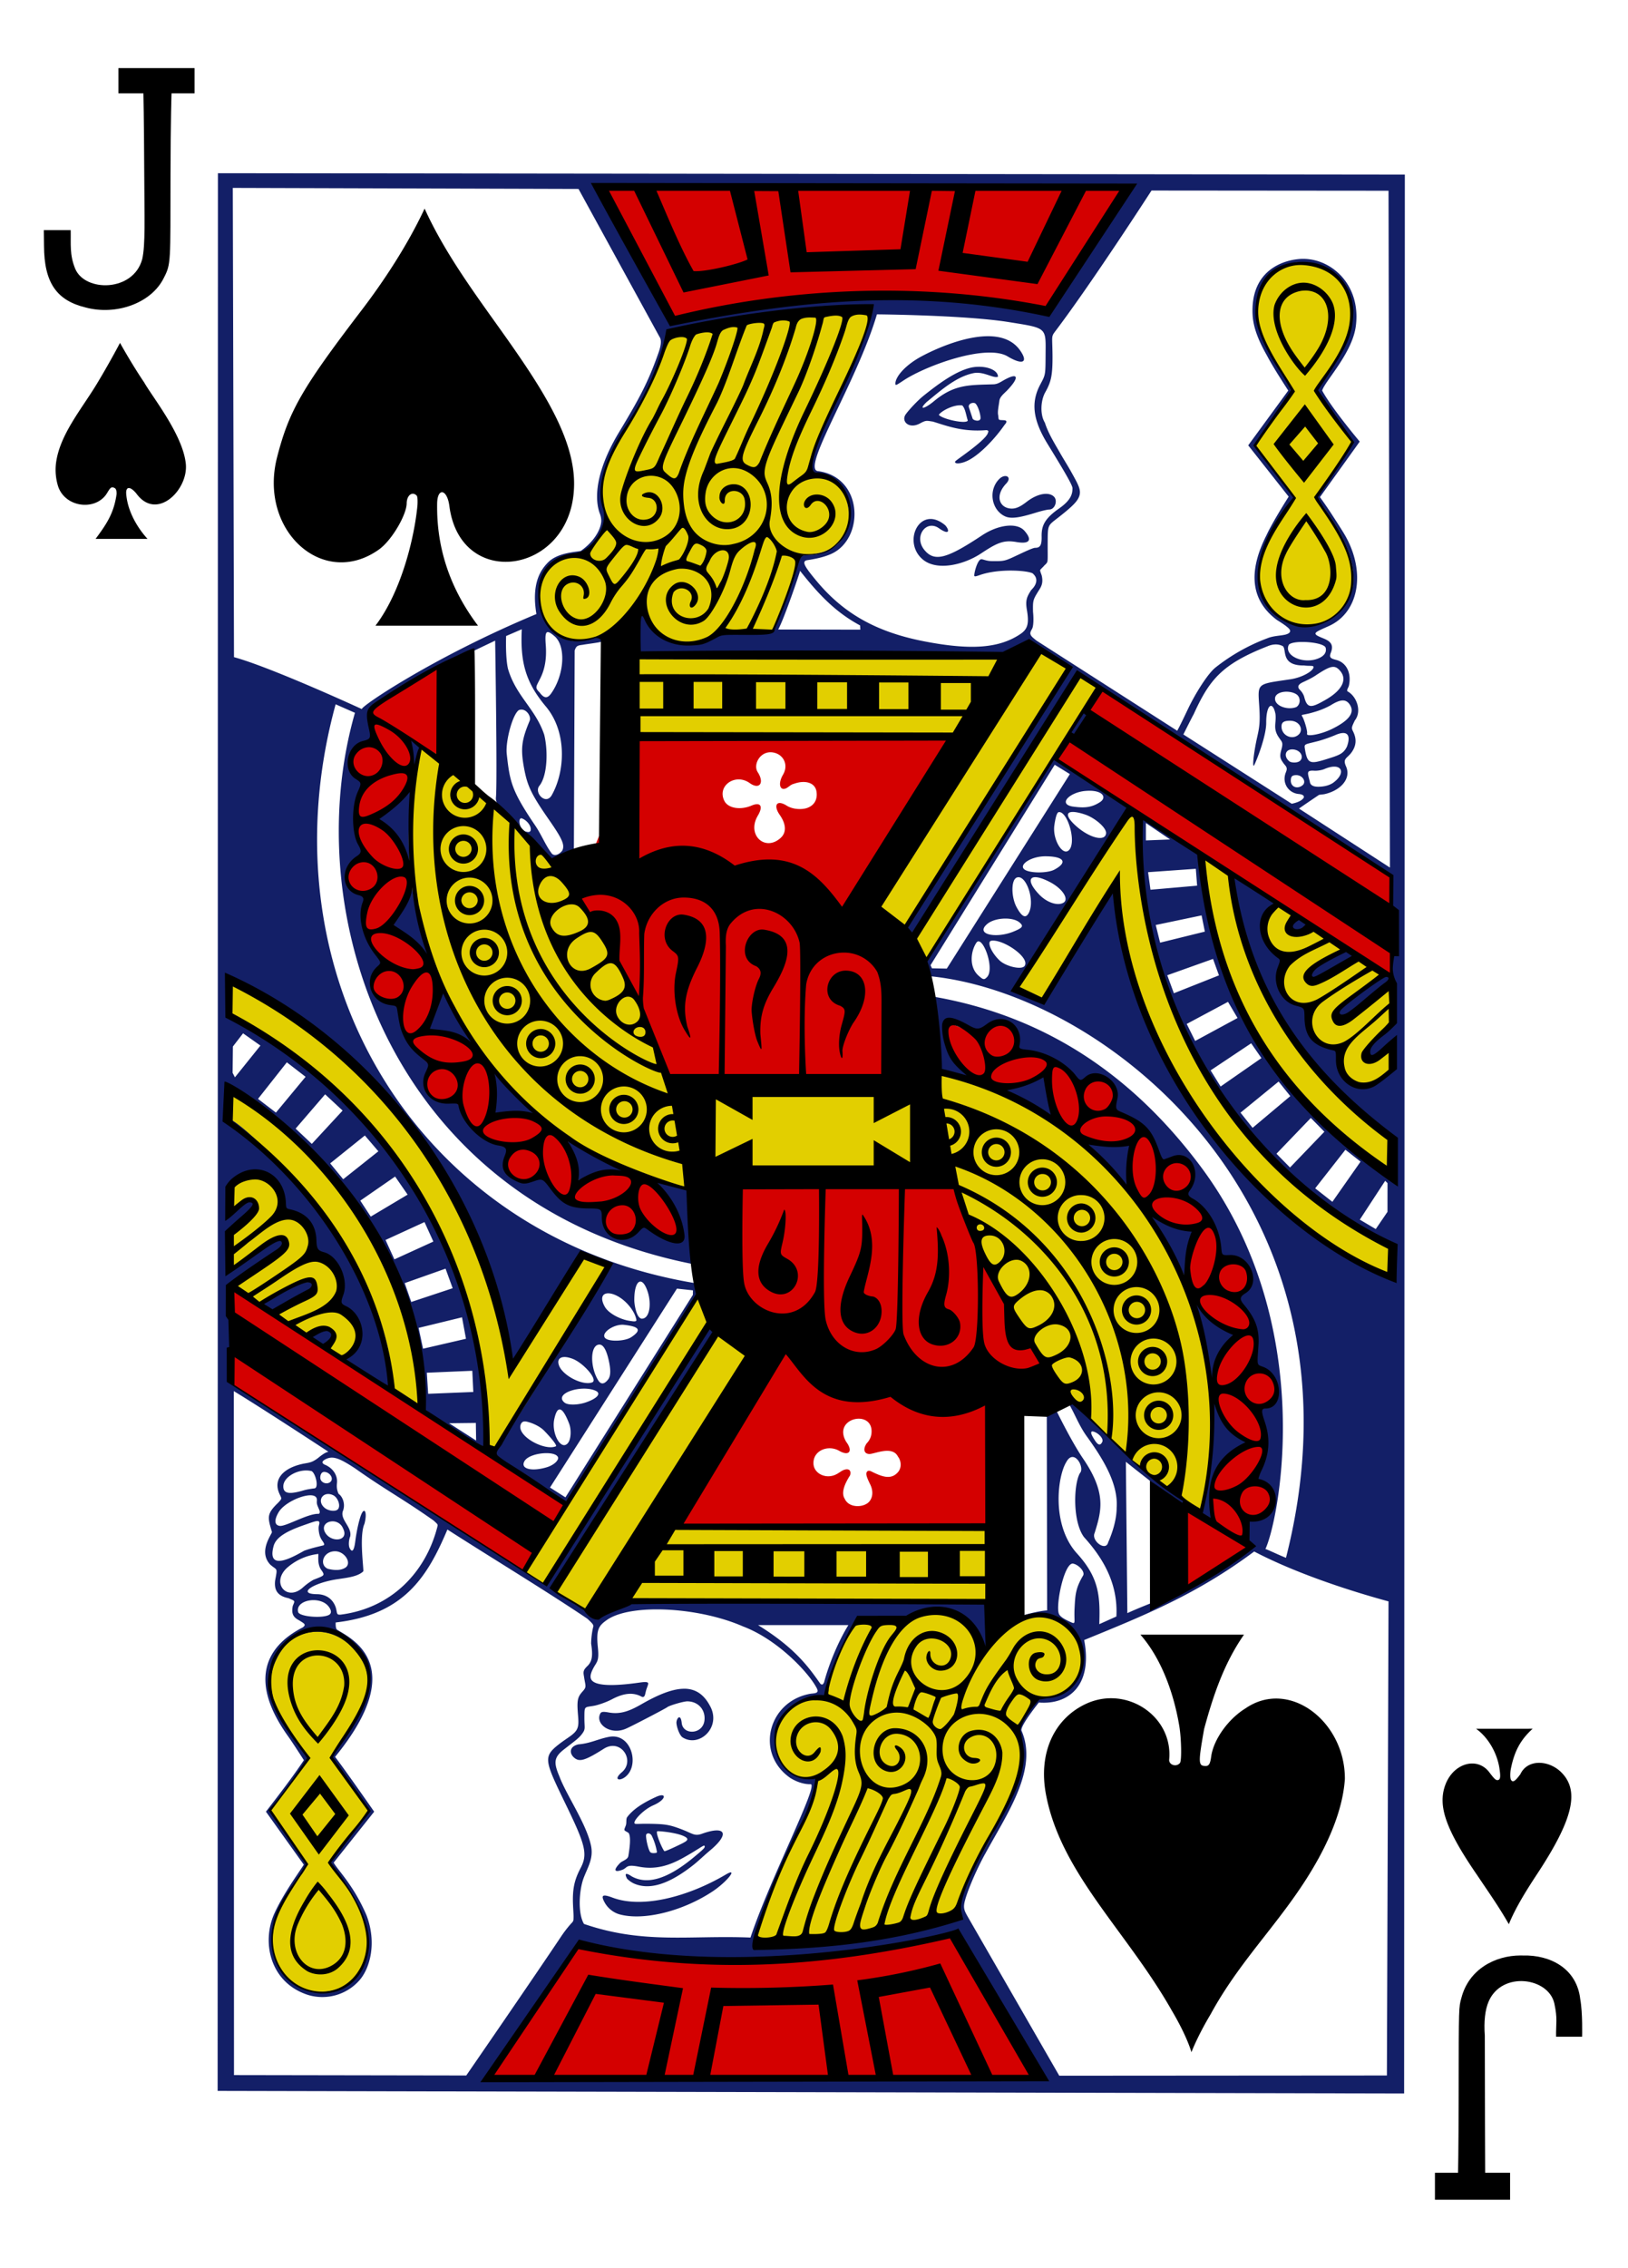 <svg xmlns="http://www.w3.org/2000/svg" fill-rule="evenodd" stroke-linejoin="round" stroke-miterlimit="2" clip-rule="evenodd" viewBox="0 0 934 1300"><g fill-rule="nonzero"><path fill="#131f67" d="m125.02 99.29-.16 1099.32 680.71 1.48.4-1100.01zm216.2 6.43 308.42 1.13s-35.33 45.71-42.64 66.52c-5.68 7.28-8.25 5.96-17.61 4.06-25.07-6.55-67.32-6.43-88.3-6.81-39.61-1.77-75.2 10.51-114.86 12.52-13.7-22.92-33.58-51.7-45-77.42m-207.68 2 198.35.59 46.5 84.85c1.7 2.36.08 7.23-.93 9.97-5.74 16.16-10.8 25.53-22.42 44.79-11 18.24-14.94 34.95-11.04 46.18.59 1.38 1.1 3.47.9 5.23-.65 5.6-5.35 12.09-11.76 16.52-4.34.7-13.38 1.26-18.62 6.43-4.48 4.44-8.16 10.93-7.58 22.79.27 4.24.8 6.93.8 6.93-59.13 24.61-101.52 53.44-100.12 54.5-.55-.26-51.98-23.93-73.39-29.79zm527.1 1.5 135.96.12.81 388-52.18-33.83c4.27-2.98 6.92-4.75 11.42-7.8.8-.25 2.31-.27 3.3-.49 9.09-2.03 15.42-8.83 12.27-15.87-2.14-4.79.78-4.5 3.42-8.4 2.96-4.38 2.34-8.29.46-11.98-.94-1.83-.42-2.56 1.15-5.95 4.16-5.16 1.16-13.9-4.22-16.72-.56-.83.59-2.11.85-3.31 1.52-7-1.27-13.14-7.32-14.7-3.12-.8-4.16-1.35-3.06-4.13 1.95-4.93-.62-6.77-4.67-8.37-6.81-2.7-4.88-3.13 3.54-6.91 17.25-7.76 21.3-30.8 9.44-51.72-1.5-2.66-5.54-8.9-8.27-13.08-3.19-4.9-6.29-9.1-6.29-9.1l22.83-31.83s-15.89-18.82-21.55-29.23c1.33-5.14 17.24-21.28 19.3-36.94 3.25-24.57-15.4-40.29-33.05-38.44-12.23 1.28-27.3 9.1-26.16 31.84.35 7.07 3.1 14.36 8.1 23.2 3.5 6.6 8.03 13.6 12.36 20.32l-22.97 31.4 23.2 29.4-.8 1.27c-2.3 3.67-9.02 14.49-11.92 20.82-8.56 16.93-11.6 35.51 5.98 48.61 3.07 1.89 5.44 3.5 6.75 4.8 1.73 1.7.65 3-2.12 3.65-3.26.69-6.59.64-10.03 2a110 110 0 0 0-29.92 16.87c-4.41 3.56-11.52 14.85-15.86 24.02-4.7 9.96-6.02 12.17-6.02 12.17l-80.73-51.68s-2.05-1.62-2.61-2.25c-1.5-1.68-.96-2.66.08-4.53.88-1.58.92-6.23.53-9.76-.12-6.78-.07-6.8 3.83-13.02 1.38-2.2 1.95-4.38 1.16-7.77-1.27-3.8-1.39-2.59 1.03-5.2.94-1.15 2.08-1.73 2.27-2.99.24-1.68.09-4.62.12-10.1.06-11-.1-10.1 6.08-14.93 7.67-6 10.53-8.83 11.75-11.54 1.75-3.9 0-6.83-4.31-14.6-1.97-3.55-5.01-8.34-6.49-11.02-2.75-4.81-6.73-11.15-8.63-17.2-2.87-4.66-2.44-12.72.22-17.45 3.33-5.95 4.26-9.54 4.15-21.56-.11-11.14-.92-10.1 1.91-13.83 21.22-28.07 54.9-80.27 54.9-80.27m86.42 41.07q.68 0 1.37.04a28.7 28.7 0 0 1 19.47 8.43c8.38 8.4 7.81 20.5 5.05 33.1-1.26 3.66-2.2 7.38-4.78 11.2-1.44 2.13-2.61 4.1-2.62 4.37 0 .26-2.06 3.59-4.58 7.4-2.47 3.72-5.3 8.91-5.3 8.91s3.94 7.08 10.94 15.94c5.28 7.84 8.7 14.67 9.1 14.27 0 0-1.34 3.4-3.18 5.8-5.55 7.3-15.76 22.5-16.17 24.08-.1.39-1.15.78-1.13 1.16.07 1.4 2.1 3.08 5.15 7.28 18.44 25.31 21.05 46.68 7.2 59.24-6.9 6.24-13.7 8.2-21 7.42-13.36-1.44-25.7-12.85-24.25-29.48.65-7.64.25-9.92 4.75-18.8 2.03-5 6.63-13.58 9.68-17.9 2.68-3.1 5.53-7.52 5.53-7.52s-6.56-10.1-18.62-24.3c-2.18-2.6-3.52-6.1-3.52-6.1l20.66-30.62s-2.4-5.94-6.43-11.95c-8.26-12.32-13.6-25.43-13.54-32.8.12-18.38 12.14-29.14 26.22-29.17m51.45 437.31c-12.2 6.5-24.08 28.66-.86 13.2l.58 12.74c-12.08 17.14-35.69 4.58-29.68-13.17-16.3 2.11-18.85-14.43-18.02-22.3-21.44-4.68-14.03-27.39-14.03-27.39-12.4-10.35-14.57-21.2-4.53-32.64-10.15-6.3-13-10.35-24.16-14.93 8.55 76.04 49.59 115.53 92.78 150.73 0 0 .96 24.49-3.98 19.98-61.67-46.09-101.32-98.78-108.15-184.02-.52 1.34-29.24-22.24-33.98-20.98-9.96 138.03 99.93 228.75 145.63 246.64 0 0 .65 19.23-.14 19.3-69.26-30.22-146.27-118.88-161.1-224.37L598 573.66l-15.3-6.55 66.07-104.1-44.68-28-72.75 115.26s-1.93 9.61 3.34 9.46c102.11 10.93 253.98 133.61 203.1 333.29-4.42-1.74-11.44-5.17-11.8-5.02 7.99-17.2 30.26-128.68-36.73-218.72-30.69-41.26-78.29-85.16-154.65-98.12 6.3 13.02 3.56 42.56 3.56 42.56l17.79 3.6c-6-6.35-11.03-11.58-13.4-18.47-3.34-10.72 1.55-17.07 13.42-10.69 4.72 2.64 5.9 2.54 10.5-.87 9.55-7.1 20.46.21 17.95 12.03-.38 1.75.09 2.85 4.62 3.25 10.3 1.03 20.65 6.13 27.36 14.12 3.3 4.21 4.04 3.59 6.95 1.05 7.19-6.23 19.07 2.4 16.95 12.05-1.21 5.51-.54 6.83 2 7.9 14.03 5.9 17.47 9.62 21.84 21.9 1.6 4.5 2.91 5.98 3.74 5.72.58-.17 2.89-.95 4.91-1.71 10.47-3.97 16.6 8.7 9.18 18.62-1.52 2.03-.4 3.98 2.3 5.46 8.72 4.75 14.65 16.1 15.68 28.02.4 4.53.86 4.54 5.4 4.35 11.59-.49 17.1 15.16 7.68 20.92-3.29 2-2.67 4.6-.12 7.62 6.76 8.03 8.34 13.82 7.74 22.95-.8 12.17-.02 11.93 3.86 13.4 11.27 4.3 9.16 22.3-1.88 22.24 7.96 18.54-2.52 41.14-2.18 41.56 21.23 11.95 2.06 24.63-4.1 22.4 0 0-3.15 8.33.42 12.62-18.62 24.64-43 28.73-70 40.96l-.85-86.74a1372 1372 0 0 0 33.48 25.88s2.83-.84.26-3.22c-4.95-4.57-17.4-12.61-20.88-15.82-7.51-5.7-35.06-32.04-39.96-38.27-2.19-4.16-5.5-1.76-5.41-1.5 3.3 5.68 5.74 12.31 10.01 18.23 9.21 12.76 18.15 26.95 17.22 41-.02 7.85-3.14 15.96-4.89 19.9-1.3 5.4-9.89-.91-7.73-5.45 3.83-12.45 7-22.64-6.67-42.63-6.65-9.74-15.28-27.43-15.28-27.43l-5.52 1.33.2 113.17c-4.63.19-16.37 3.23-13.95 3.31 36.59-7.31 47.79 45.05 12.45 46.75-6.7.24-13.64 11.79-14.35 18.05.3 15.2 2.53 31.24-8.6 45.84-2.91 3.84-4.26 9.93-6.97 14.72-13.58 24.05-19.64 37.83-18.26 44.03.36 1.6.7 3.7.7 3.7-43.27 10.82-75.7 13.58-119.28 14.6-.42-.68 14.63-43.03 25.62-64.74 8.12-16.04 12.3-27.01 10.03-30.32-34.56 1.73-27.93-48.94 5.13-47.16 0 0 8.3-29.18 17.57-42.36 8.8-4.89 26.48 1.78 36.4-4.78 23.36-7.17 38.65 20.45 38.65 20.45l6.3-26.28-206.6-.99s-21.29 7.97-32.17 3.48c-6.96-2.88-14.94-11.02-14.95-11.02s78.95-126.8 90.54-145.1c.95-1.48-2.05-4.68-2.05-4.7-.44-4.16-91.9 138.42-91.54 144.7 0 0-2.43 3.46-6.83.4-51.73-35.69-175.36-112.43-175.36-112.43l-.16-56.86c43-27.1 39.1-38.16-.69-8.63-.56.47-.85-21.35-.85-21.35 30.33-27.1 5.1-18.61-.88-9.23.15-6.75-1.43-15.93 2.9-19.96 13.26-12.22 28.88-1 29.66 17.06 17.3 3.39 15.15 18.58 19.6 24.69 17.64 9.95 8.35 25.05 12.72 30.18 18.57 11.71 5.62 30.53 1.7 30.1 2.34 1.58 25.4 17.05 27.39 16.49-2-81.1-91.31-158.54-93.8-154.47l1.9-17.5s111.62 71.4 110.64 185.96l35.59 21.15c-3.17-117.54-55.65-196.87-145.4-247.34l-1.9-22.14C207 596.54 276.86 667.5 293.13 783.82l41.71-64.74 14.7 7.11-66.97 107.46 41.82 27.5c32.44-42.7 59.5-95.07 75.98-120a85 85 0 0 0-1.34-5.54c-159.46-26.3-249.28-175.73-206.47-331.87l11.08 4.88c-33.25 115.63 20.97 282.08 194.4 316.12-.34-12.3-2.5-42.54-2.5-42.54s-22.79-6.85-19.43-4.11c5.58 4.78 18.12 25.34 12.82 32.65-3.81.54-10.2-1.6-17.17-6.7-2.63-1.93-2.7-1.53-5.66 1.63-8.2 8.76-20.1 3.74-20.22-8.29-.04-5.07-.24-6.16-7.44-6.2-10.93-.08-15.83-1.95-22.38-10.72-4.65-6.22-4.22-6.24-9.68-4.37-10.48 4.99-18.84-5.48-15.55-14.11 1.62-4.04-.11-5.34-4.88-6.13-9.27-1.53-19.77-13.17-21.7-22.68-.39-1.95-1.36-2.44-6.83-2.25-10.72.37-16.66-6.13-12.43-15.24 2.29-4.93 2.93-6.92-1.35-10.25-5.26-4.1-8.23-6.93-10.56-11.9-1.85-3.92-2.12-6.44-3.4-14.81-.44-2.91-1.4-3.39-5.21-3.88-11.1-1.45-15.47-12.8-7.32-20.16 2.48-2.25 2.48-2.2-1.3-7.08-7.26-9.4-9.97-21.66-6.8-29.82.85-2.21.01-4.92-2.58-5.56-10.11-2.52-10.28-13.74-.6-20.04 2.8-1.83 2.95-3.04.82-6.73-3.72-6.47-3.53-23.4.07-31.5 2.32-5.24 2.3-5.36-1.3-7.67-7.68-4.9-5.49-18.41 3.6-20.64 4.41-1.08 4.71-1.66 3.52-7.02-2.12-9.55-2.48-12.03 3.15-15.8 15.51-10.08 55.22-29.32 55.22-29.32l13.12-6.25s1.31 80.15.47 89.63c-.51 4.08 3.15 6.55 7.41 10.8 8.82 8.66 13.66 19.14 25.43 26.42 0 0 7.33-4.08 11.86-7l.45-114.21c.92-2.6 1.58-2.88 4.59-3.24 2.5-.48 8.79-1.18 10.9-1.8 5.06-1.48 5.86-3.52-.8-2.85-2 .2-5 1.06-8.36 1.74-20.8 6.24-36.18-26.14-20.35-42.46 3.04-2.72 14.4-7.46 19.56-7.78 1.5.01 5.92-5.45 8.95-10.5 3.05-5.06 4.32-8.83 2.57-13.9-3.67-10.7-.17-27.1 10.8-45.01 11.88-16.91 21.05-35.78 25.86-55.87 42.08-5.07 77.78-15.53 115.81-13.22 1.5 12.86-41.59 88.65-32.6 93.09 33.9 8.11 22.33 48.3-3.43 46.97-3.86-.02-4.24.32-6.69 8.85-4.68 12.46-7.7 21.97-12.72 33.57-.01 2.98-2.1 2.68-16.2 2.58-12.88-1.9-21.76 5.12-31.13 5.52-11.95.55-22.14-5.18-26.29-14.68-1.85-4.23-3.56-1.44-3.61 8.6-.05 7.99-.37 12.65-.37 12.65s49.38.15 105.64.25c113.75.2 102.42 1.94 111.43-2.57 5.27-2.63 8.74-5.49 17.86.46 14.6 9.54 14.11 8.24 9.86 14.38-28.59 42.4-91.77 144.4-91.77 144.4l4.43 4.33s63.81-100.84 92.88-148.08c1.32-1.54 7.4.4 7.4.4L798 501.95c-1.47 17.1.24 55.45.24 55.45-48.93 25.99-33.99 39.23-.3 7.76zM503.1 180.2s50.5.4 75.82 4.46c22.17 3.56 21.03 2.9 20.94 19-.06 11.44-.08 11.18-3 16.67-5.42 10.1-4.5 20.07 4.06 34.03 8.3 13.54 14.37 23.54 14.37 25.47 0 3-.51 6.64-7.7 11.67-8.5 5.93-10.11 10.07-10 16.1.1 4.87-.82 6.46-3.73 6.44-1.17 0-5.3 1.91-9.73 4-7.8 3.68-7.8 3.68-15.08 3.62-3.65-.03-5.41-1.4-6.43-1-1.96.9-3.74 7.46-3.68 9.37.2.68 1.25.27 3.4-.46 12.06-4.13 30-2.27 30.5-.47 2.44 2.2 2.44 5.61-1.23 9.14-2.38 3.74-3.46 5.68-2.46 11.47 1.35 7.86.34 10.99-3.68 13.7-12.27 8.3-28.65 9.35-54.84 4.31-27.6-5.3-46.47-15.83-62.17-34.67-7.01-8.42-8.75-11.37-5.28-11.95 4.28-.66 9.01-1.55 13.4-3.44 19.4-8.35 19.06-43.87-7.07-47.57-10.66-.38 22.01-50.64 33.59-89.9m24.9 24.46c-9.38 5.25-14.28 11.66-14.3 15.14-.01 1.43.31 1.17 4.79-1.78 13-8.55 47.26-20.9 59.49-13.77 8.8 5.3 12.23 3.57 7.13-3.55-11.98-16.7-44.3-3.02-57.1 3.96m33.49 5.6a22 22 0 0 0-4.27.46c-9.04 2.02-19 9.47-27.24 16.04-4.06 3.23-9.81 9.64-10.71 11.32-2.03 3.8 2.46 7.98 8.57 4.63 3.56-1.95 3.88-1.5 7.3-1.03 7.9 2.38 16.9 6.06 30.82 4.9 1.3.29 1.2.6.74 1.81-.82 2.23-5.75 6.48-12.19 11.24-3.32 2.46-6.22 4.47-6.45 4.84-1.02 1.63 3.41 1.76 8.27-1 6.9-3.9 14.84-12.56 19.7-19.5.45-.67 1.1-1.21 1.3-1.93.48-1.6-2.42-.94-3.98-1.37-.66-.19-.53-1.87-.7-2.65-.46-2.04.33-5.41.7-8.31.3-2.35 2.82-4.2 4.47-5.93 7.28-7.56 6.7-10.99-3.07-5.17-1.64.98-2.95 1.57-4.55 1.7-14.43.45-22.77-.1-34.8 10.03-5.34 4.3-8.56 4.73-3.8.14 7.26-5.88 16.36-14.25 26.43-16.46 6.08-1.51 11.86 3.14 14.51 1.94.02-3.33-5.05-5.75-11.05-5.7m-2.1 20.9c1.66 1.09 3.28 6.73 3.13 8.64-.18 2.2-3.98 1.3-4.5.24l-2.07-6.27c-.9-2.11 1.83-3.31 3.45-2.6m-7.35 1.27c1.76 1.74 2.16 5.52 3.17 8.63-.64 2.25-14.85-.79-16.62-3.3 2.12-2.77 9.44-6.08 13.45-5.33m24.9 40.48c-1.06-.07-2.48.45-3.76 1.76-6.4 6.54-4.33 17.7 3.36 21.3 3.75 1.77 9.42.47 17.77-2.1 3.98-1.22 6.86-1.78 7.6-1.78 3.26.02 5.04-5.04 2.75-7.36-2.64-2.68-8.91-2.28-15.67 2.94-3.41 2.63-5.85 3.91-8.6 3.88-6.76-.09-10.04-7.04-3.15-14.34 2.3-2.43 1.49-4.19-.3-4.3m-47.32 47.99c7.97 6.42 23.09 3.05 33.25-3.67 9.08-6.01 12.85-7.79 20.14-6.53 8.93 1.53 8.6-1.98 4.73-6.4-4.39-5-15.22-3.45-24.28 2.55-20.1 13.33-27.37 15.55-33.2 8.35-6.26-7.75 1.2-17.68 8.57-12.26 6.05 4.12 5.96 1.02 3.46-1.8-14.57-12.29-25.1 9.73-12.67 19.76M459 327.22c10.15 12.85 19.85 23.48 34.44 31.31l.16 2.43-47.15-.1c3.3-5.75 12.65-33.26 12.55-33.64m-159.64 33.5c-1 19.38 2.47 30.77 13.83 44.32 12.07 14.4 11.17 36.85 3.4 50.72-3.43 6.14-10.41-1.4-7.12-5.33 4.68-5.9 4.96-20.27 2.75-29.26-4.97-14.85-16.24-22.13-20.8-37.83-1.54-6.7-1.06-18.74-1.06-18.74zm14.76 1.64c.82-.13 2.14.72 4.08 2.4 6.67 5.77 5.54 22.3-2.1 32.9-2.34 3.21-4.28 2.3-6.5-.69-3.03-2.98-1.98-3.28.55-8.51 2.65-5.46 3.5-11.6 2.95-18.78-.36-4.84-.19-7.13 1.02-7.32m432.5 5.66c5.89-.1 13.24 1.16 13.92 3.3.63 2.59-.77 4.67-4.06 6.06-8.6 3.63-19.99-1.45-17.12-7.67.72-1.1 3.73-1.64 7.26-1.7m-14.92 1.42c1.7-.04 3 .38 4.04.85 2.83 1.45-1.61 11.4 12.44 11.2 3.35.5 5.84-.28 5.37 1.24-.7 2.29-6.72 5.72-13.26 6.69-19.57 2.9-18.72 1.91-17.83 15.75.58 9.03 0 12.07-1.24 17.55-2.12 9.5-2.96 18.67-1.53 15.65 1.9-4.04 6.78-16.78 6.75-24.02-.04-10.69 3.77-12.8 5.3-5.06.66 5.13-1.64 8.02 1.8 13.25 1.95 2.93 2.84 2.88 1.53 7.44-1.15 4.01-.34 5.2 1.06 7.24s2.83 2.52 1.64 5.4c-2.59 6.19 1.46 12.05 7.33 12.55 2.72.23 3.47 1.41 2.65 2.45-1.43 1.78-4.29 2.63-6.67 3.15l-62.17-39.73s4.61-9.25 5.98-11.73c8.93-19.58 16.02-28.5 42.14-38.76 1.8-.77 3.35-1.08 4.67-1.1m33.04 12.85c1.71-.06 2.98.83 4.43 2.69 3.81 4.9.48 11.04-8.9 16.32-8.02 4.56-10.35 5.1-12.1-2.07a10 10 0 0 0-2.15-3.51c-1.86-1.7-1.44-3.12.93-4.37 1.12-.6 4.73-2.08 7.62-3.98 5.01-3.32 7.96-5 10.17-5.08m-26.47 14.23c1.96.04 3.99.51 5.48 1.48 2.49 1.62 2.51 5.68 0 7.3-5 2.04-12.88-.7-12.21-5.28.34-2.33 3.46-3.55 6.73-3.5m31.99 5.02c1.76-.05 3.1.78 4.2 2.49 2.93 4.52-.5 9.06-10.37 13.89-6.49 3.17-14.78 4.55-14.23 2.68.44-1.5-1.88-8.92-2.91-10.1-.4-1.26.11-.13 8.3-2.71a44 44 0 0 0 8.22-3.52c2.81-1.77 5.02-2.68 6.79-2.73m-466.43 11.73c-4.56 10.96-5.29 15.8-3.12 27.33 1.81 9.6 3.9 14.41 13.75 28.6 7.5 10.78 9.9 14.98 8.1 18.4-1.28 1.83-4.14 3.54-5.92 1.78-3.66-4.8-5.86-10.6-9.44-15.94-13.76-20.19-14.72-25.33-16.48-41.27-.8-7.28 3.39-22.8 6.97-25.11 4-1.57 7.37 3.69 6.14 6.2m318-5.05q-.49.05-1.01.57c-1.87 1.87-7.22 10.59-7.04 11.9.4 2.9 2.78 1 8.98-8.1 1.49-2.19.48-4.55-.93-4.37m118.46 4.95c5.51.17 7.46 5.11 5 7.69-3.6 3.76-10.07.92-10.07-4.35 0-2.23 1.04-3.38 5.07-3.34m30.55 7.04c3.16.14 3.58 3.28 1.9 7.83-2.1 4.22-4.62 4.94-12.19 7.3-9.07 2.82-10.54 2.4-11.9-5.93-.53-3.2-.27-2.5 8.08-4.71a87 87 0 0 0 10-3.58c1.7-.68 3.06-.95 4.11-.9m-535.46 3.73 2.23 16.84 3.62-12.61zm506 5.66c4.47.02 6.85 4.01 4.6 6.41-1.27 1.34-4.48 1.37-6.03.59-3.54-2.59-2.9-7.02 1.43-7m-136.27 8.8 8.69 5.36-70.62 111.5-8.52-.18-.8-1.78zm160.25 1.07c5.22-.07 5.67 4.84-.65 9.36-2.58 1.66-5.48 2.06-7.73 2.16-3.15.14-5.26-.67-5.5-2.85-1.37-5.32-2.15-6.64 2.7-6.32.97.06 3.61-.1 5.73-1 2.16-.92 4-1.33 5.45-1.35m-21.59 4.87c3.6.02 5.9 3.93 3.47 5.85-2.98 2.36-6.7.9-6.69-2.67.02-2.29.64-3.2 3.22-3.18m-508.18 7.89-19.21 17.02c7.04 8.33 12.95 16.65 19.05 25.4zm388.52 1.09c8.34-.33 11.07 3.7 7.12 6.4-5.37 3.6-9.98 3.43-16.07 2.6-8.07-1.5-1.65-7.96 7.2-8.88a28 28 0 0 1 1.75-.12m-8.85 12.13c1.68-.04 4.16.43 7.38 1.52 5.45 1.85 12.25 7.56 11.93 10.73-.52 5.14-10.18 2.49-17.96-4.87-4.87-4.6-5.06-7.28-1.35-7.38m-7.38.08c4.73.45 9.45 16.45 5.78 21.37-3.6 4.83-9.93-5.55-8.78-13.7.46-3.23 1.27-7.5 2.53-7.65q.23-.03.47-.02m-308.83 3.52c2.67.64 6.08 4.32 5.35 7.12-.54 1.12-1.67.8-2.88.5-2.19-.92-3.88-3.97-3.46-6.5.2-.7.5-1.08 1-1.12m358.35 2.75 13.9 9.42-13.9.55zm-57.56 19.07c10.66.05 12.91 3.5 4.96 7.7-3.32 1.74-11.36 2.07-15.53.63-6.61-2.3 1.32-8.38 10.57-8.33m86.21 7.17.74 9.67-26.76 2.34-1.37-10.07zm-92.48 4.82c1.86-.12 4.8.74 8.68 2.73 7.28 3.74 11.42 10.02 7.66 12-3.4 1.8-9.47-.33-13.75-4.83-5.67-5.95-6.12-9.68-2.59-9.9m-9.1.02c4.86.29 9.07 13.6 5.87 20.2-1.75 3.6-3.97 2.81-7.16-3.12-3.08-5.73-3.25-15.86.3-16.96q.5-.15 1-.12m-347.93 3.76-11.69 23.51 21.19 18.5zm452.8 18.11 1.88 9.3-25.68 6.33-2.5-10.13zm-112.14 1.82c3.14.06 6.08.8 7.77 2.29 2.34 2.06 1.83 2.98-3.7 5.23-9.85 4.01-21.98 1.59-14.94-4.4 2.48-2.12 6.85-3.19 10.87-3.12m166.82-.54c-9.81 6.57-.37 10.19 6.64 5.22-.52-1.7-4.59-5.2-6.64-5.22m-174 13.18c7 .23 20.77 9.85 17.82 14.46-1.6 2.52-10.8.37-14.45-3.14-4.8-4.6-7.35-10.76-4.7-11.24a6 6 0 0 1 1.32-.08m-8.86.44c3.63-.67 9.41 16.2 5.04 20.53-1.63 1.61-2.1 1.52-4.84-.91-5.48-4.86-4.53-13.8-1.25-18.8q.49-.72 1.05-.82m215.55 8.9c-.96-1.79-2.15-2.62-3.46-3.6-34.1 13.1-25.35 25.58 3.46 3.6m-80.79 1.15 3.4 9.43-25.86 10.25-3.8-10.32zm-442.32 17.84-8.76 23.05c9.52.05 18.1 4.55 26.79 8.55zm450.91 6.77 5.48 9.26-24.32 13.16-4.85-9.76zm-565.07 18.04 9.96 7.03-14.63 18.2-1.33-2.57.16-15.1zm578.36 5.72 5.88 8.49-23.41 16.28-5.74-9.25zm-553.25 10.91 10.76 8.3-17.01 20.52-10.29-7.87zm118.36 5.08-.5 24.69 25.3.97zm292.58 11.13 28.78 16.56-4.33-25.28c-7.52 1.46-17.17 6.36-24.45 8.72M733.55 620l6.71 8.36-21.63 18.17-6.93-8.7zm-547.02 7.32 10.03 9.32-17.67 19.1-9.29-8.76zm565.5 13.55 7.78 7.9-19.71 20.5-7.78-7.9zm-542.71 10.05 7.76 9.06L196.9 676l-7.48-9.1zm116.27 2.12 5.67 24.18c-.42-1.76 25.11-7.2 28.44-5.37zm297.25 2.05 24.1 25.44 2.7-24.5zm149.03 4 8.7 6.81-16.17 23.05-9.87-7.74zm-545.19 15.36 7.18 10.37-21.15 12.6-6-9.16zm568.01 2.45 1.34 1.33-.02 16.46-6.72 9.87-9.15-5.4zm-136.33 18.48 21.32 38.76 6.01-28.9c-7.88-.12-20.36-5.17-27.33-9.86m-414.82 5.17 5.08 11.18-22.35 10.2-5.09-11.12zm12.08 26.7 4.08 11.22-23.76 7.88-3.76-10.81zm-106.22 20.3 7.4 5.2c38.55-20.26 26.53-26.25-7.4-5.2m217.84-12.88c1.46-.15 3.14 1.87 4.5 6.31 2.04 6.72.95 15.06-3.6 14.95-3.08-.38-4.22-8.26-4.24-10.54-.03-6.74 1.47-10.52 3.34-10.72m21.13 4.03 9.18.99-.04 2.59-73.11 116.07-8.86-5.62zM349 741.4c2.92.02 7.19 2.03 10.96 6.04 2.22 2.4 4.59 5.8 5.16 9.29-.06 1.14-2.02.7-3.92.44-4.86-.69-12-4.05-14.28-8.19-2.8-5.09-1.22-7.61 2.08-7.58m336.12 4.13 9.75 47.54c3.02-11.9 9.4-18.76 14.12-28.1-12.43-5.73-17.53-12.5-23.87-19.44m-420.06 9.62 2.28 12.3-24.63 5.7-2.54-11.94zm91.85 4.26q.53-.01 1.03.04c9 1.01 10.29 3.02 4.23 7.08-3.67 2.46-13.6 2.81-15.25.18-1.75-2.8 4.76-7.25 10-7.3m-178.7 7.22 7.64 4.47c13.1-9.46-1.2-11.36-7.65-4.47m165.74 4.15c2.75.03 4.41 4.94 5.38 9.46.94 4.37 1.26 8.32-.42 10.51-2.07 2.7-4.09 3.17-5.73.5-4.8-7.79-4.64-20.54.77-20.47m-20.3 7.14q1.94-.08 4.8.99c6.38 2.4 14.85 12.2 11.28 13.54-5.29 2-16.84-3.8-19.01-9.66-1.1-2.96.1-4.78 2.93-4.87m-52.69 7.88.58 12.15-25.9 1.05-.76-12.09zm63.45 10.23c2.55-.07 5.1.26 7.15 1.15 3.71 1.6 1.01 4.5-5.35 6.71-4.2 1.47-10.2 1.83-12.3.17-4.9-3.88 2.84-7.8 10.5-8.03m-200.29 1.41c17.74 10.78 54.3 34.78 54.3 34.78-1.73.34-3.57 1.7-5.29 3.03a17 17 0 0 1-4 2.61c-1.97.81-3.78.92-5.42 1.28-11.44 2.48-17.03 8.96-13.47 17 1.4 3.16 1.77 2.65-.67 5.32-6.82 6.5-5.98 8.45-3.55 16.78.03 1.18-8.12 11.19-.92 18.72 4 3.48 4.18 1.3 2.73 9.2-.5 4.75.8 8.65 7.71 10 3.84 1.77 3.8 1.16 2.43 4.42-.94 4.67.4 6.6 3.68 8.3 2.97 1.87 4.18 2.38 2.08 4.01-23.03 11.8-30.1 32.3-8.39 62.52 2.55 3.56 9 13.62 9 13.62-7.32 10.86-14.3 19.81-21.77 29.51l21.72 30.39c-3.52 5.51-11.74 16.73-16.8 27.8-7.6 16.62-2.57 39.91 19.27 46.88a28.4 28.4 0 0 0 29.53-8.49c6.33-7.35 9.78-21.94 4-37.14-7.3-17.03-16.05-25.39-18.88-30.22l23.26-29.21s-16.03-23.06-22.42-31.43c43.63-53.4 7.99-68.34 1.15-72.91-1.06-.72-.8-4.13-.8-4.13 39.17-4.5 52.56-26.02 64.08-53.28 23.38 15.06 56.85 35.3 80.3 51.14 2.25 2.1 3.74 3.4 3.4 4.54-.3.95-1.2 5.28-1.24 9.73 1.1 7.09.57 10.3-2.29 13-2.68 2.55-2.14 3.71-1.71 6.47.74 4.8 1.47 5.27-.67 7.69-2.64 2.97-3.52 4.36-3.03 11.58.29 4.29.83 7.5-.29 10.03-1.45 3.3-5.45 4.96-10.7 9.08-9.17 7.21-7.93 9.41 4.74 35.56 10.79 22.29 12.03 27.39 7.88 35.3-3.44 6.59-4.74 11.68-4.32 21.19.1 2.43.3 5.06.3 6.33-.03 3.08.01 2.73-1.76 4.65a67 67 0 0 0-5.1 6.6c-15.06 22.59-54.69 80.08-54.69 80.08l-133.26-.22zM321 807.96q2.36-.15 5.59 8.33c1.22 3.26 1.1 8.92-.9 11.1-3.96 4.34-9.42-5.83-7.7-13.87q1.18-5.44 3.01-5.56m374.79-6.11c.02 20.6-.43 47.31-7.5 67l8.03 3.65c-2.6-20.22.62-36.83 19.17-45.57-8.44-5.74-14.89-15.41-19.7-25.08m-394.76 12.98q.97 0 2.2.4c3 .83 6.67 2.6 8.9 4.86 3.8 3.89 7.74 8.56 6.75 9-6.3 2.77-22.3-5.69-20.2-12.3.46-1.4 1.27-1.93 2.35-1.96m-28.03.87.16 10.1-15.48-9.92zm353.7 4.85c2.5.22 6.38 3.51 5.78 5.79-1.08 2.47-2.41 2.24-4.14-.36-2.15-3.23-3.03-5.25-1.65-5.43m-313.81 12.48c3.75-.1 7 .73 7.35 2.69 0 1.86-2.86 4.25-6.38 5.34-8.8 2.7-15.42.96-13-3.36 1.5-2.86 7.2-4.54 12.03-4.67m306.68 11.44c-3.72 6.67-4.19 28.01 2.38 36.72 10.2 11.27 19.63 25.95 18.54 45.47l-9.8 4.39c.53-16.06-.1-26.5-12.65-40.36-14.92-16.22-11.41-44.33-6.26-52.6 4.43-8.17 10.8 3.39 7.79 6.38m-429.62-8.87c3.14-.19 6.97 1.67 13.92 6.25 17.74 12.55 27.36 17.4 44.96 29.84 2.58 2.41 2.45 2.07 2 3.96-6.73 25.75-26.26 46.18-55.21 49.92-3.36.43-1.63-1.66-3.65-5.7-2.07-4.16-5.9-5.97-10.16-6-11.96-.12-1.74-6.82 12.85-8.74 4.83-.74 10.64-1.4 13.71-4.3.67.3-2.53-20.14.75-27.35 1.67-6.47.09-9.6-1.72-5.61-1.13 2.5-2.72 9.06-3.57 15.79-.73 5.68-1.93 6.46-3.26 3.7-.61-1.26-.6-4.24.36-6.59 1.1-5.36-5.66-9.4-4.3-14.3 1.8-4.1-.08-8.61-2.35-10.1-1.24-2.66-1.09-4.58-.93-6.44.38-4.34-2.5-8.51-7.08-10.33-2.02-1.02-1.41-2.12.69-3.18a8 8 0 0 1 3-.82m-14.52 7.34a13 13 0 0 1 3.37.38c2.35 1.43 4.24 9.57 1.62 9.89-.96.11-3.98.48-6.33 1.17-7.94 2.33-11.7 2.02-11.55-2.54.17-4.66 6.68-8.8 12.89-8.9m10.55.83c3.12.01 5.65 3.67 3.68 5.62-2.03 2-5.94.54-5.92-2.37 0-1.56.72-3.27 2.24-3.25m2.12 12.67c.9-.03 1.89.16 2.96.65 2.9 1.35 4.57 6.34 2.73 8.17-1.41 1.4-5.43.9-7.59-.93-3.84-3.27-1.97-7.74 1.9-7.89m-9.84.73c1.8.04 3.1.62 3.44 1.86.3 1.07-.2 2.06.28 3.58.76 2.4 2.28 4.24.94 5.2-6.08-.37-18.72 7.27-22.38 6.91-3.04-.4-3.39-3.2-.74-7.76 3.05-5.26 13.06-9.9 18.46-9.79m3.67 14.78c1.33-.08 1.56.65 1.02 2.59-.38 1.38-.07 4.66.87 6.77 1 2.28 2.82 3.62 1.88 4.51-1.56.45-6.79 1.5-11.19 3.13-5.66 3.14-21.6 12.6-17.58-2.53 1.27-5.04 7.13-8.55 17.36-12.12 3.89-1.36 6.32-2.26 7.64-2.35m8.36.18a6.4 6.4 0 0 1 6.53 4.07c3.7 7.35-6.9 8.4-10.3 2.28-2-3.62.6-6.11 3.77-6.35m2.02 17.13c5.5.03 9.78 6.86 5.78 9.44-2.96 1.79-6.63 1.45-10.03.6-5.1-2.23-2.74-10.08 4.25-10.04m527.23.14c20.95 10.97 49.44 21.08 77.07 28.6l-.93 271.77-187.97.13-51.72-89.79s-1.72-2.93-2.27-4.21c-1.04-2.45-.67-4.44.04-6.98 1.72-6.12 6.9-18.13 11.69-26.64 12.5-22.94 30.23-48.09 20.62-70.13-1.1-2.52 9.93-16.18 9.93-16.18 16.98 1.38 31.02-9.69 26-35.82 35.44-14.49 64.64-26.27 97.54-50.75m-537 1.33c.48-.02-.96 5.95 2.05 9.6 1.87 2.9 1.57 2.8-4.8 5.3a36 36 0 0 0-6.1 4.46c-9.1 8.12-18.13-2.5-9.32-11.05a32.7 32.7 0 0 1 18.05-8.22q.08-.09.12-.09m433.1 5.62c3.06.54 7.02 4.61 5.75 6.83-4.3 7.22-4.5 11.1-4.89 18.57-.43 8.34 1 9.57-2.18 8.13-2.08-.97-5.94-2.64-6.82-4.75-2-4.9 3.12-29.67 8.15-28.78m-436.08 20.93c3.39-.06 6.94 1.05 8.94 3.62 1.67 2.15 1.84 3.98.18 4.86-3.94 2.07-16.99 1-17.65-1.69-1.02-4.12 3.58-6.7 8.53-6.79m197.7 5.3c15.94.06 34.55 3.45 48.95 9.74 20.44 7.72 38.46 27.37 42.53 35.77 1.23 2.56-1.3 2.56-3.49 2.8-24.34 4.01-32.45 33.98-11.9 48.29 6.44 4.04 11.64 3.61 11.64 3.61 5.21-.45-23.16 53.99-34.45 87.91-34.95-1.43-61.35 3.95-95.51-7.81-3.68-6.1-2.8-19.57-.13-26.52 2.45-6.32 5.69-11.2 4.13-18.46-2.72-12.66-14.26-29.16-18.12-39.61-3.39-7.99-3.17-10.96 2.73-15.53 6.95-5.39 8.67-6.52 10.58-9.24 1.78-2.54 1.02-3.13 1.04-8.84.04-6.93-.12-5.85 5.6-6.87 2-.36 6.72-1.86 10.32-3.77 7.47-3.93 12.68-3.8 17.06-1.35 1.91.51 1.73-1.46 2.53-4.08.35-1.15 1.16-3.01 1.1-3.58-.14-1.18-2.66-.83-5.45-.44-11.14 1.56-19.92 1.9-24.44.22-3.91-1.46-3.93-4.1-1.64-8.47 2.04-3.9 3.48-3.84 2.65-11.97-1.05-10.21.38-12.36 5.14-15.71 5.94-4.18 16.73-6.14 29.13-6.09m57.62 9h51.83c-5.09 8.2-10.75 20.85-13.96 32.85-.46.94-1.02 1.85-2.22.65-6.99-10-14.94-20.72-35.65-33.5m-42.96 36.5c-6.2.17-13.94 3.15-23.68 8.72-6.6 3.8-12.02 6.15-19.05 4.86-4-.74-4.52-.17-5.05 1.13-2.36 5.86 6.41 12.15 15.27 8.03 2.57-1.08 22.32-11.32 23.41-12.2 1.19-.95 9.37-3.36 11.53-3.33 6.53.08 10.56 5.22 9.76 11.14-1.07 7.92-12.28 8.31-13.02 1.28-.56-5.43-2.82-3.02-3.03-.35-.01 2.27 1.7 7.46 3.58 8.63 9.48 5.93 21.98-5.6 16-17.46-3.68-7.26-8.7-10.66-15.72-10.46m-42.52 27.58c-6.44 1.23-10.62 3.73-17.55 4.3-5.72 1.27-5.3 5.83-1.72 8.2 2.75 1.81 6.2.71 16.22-5.65 9.83-6.25 18.25 6.77 10.39 13.44-4.95 4.19-1.55 5.3 1.84 2.77 8.7-6.49 3.71-25.51-9.18-23.06m30.43 33.5c-.76-.05-1.94.22-3.54.96-7.36 3.37-13.03 6.93-16.56 11.66-.6 1.03-.27 2.76-.56 4.12-.23 1.08-1.09 2.44-.94 3.16.14.63 2.22 1.31 2.53 1.9 1.28 2.41.46 8.54-.28 12.98-.35 2.12-3.5 2.78-4.77 4.06-4.15 4.22-3.11 5.51 1.31 3.87 3.09-1.16 1.78-3.28 9.42-1.8 9.9 1.91 17.75-.77 25.54-5.1 8.65-4.8 11.78-7.47 12.13-6.89.58.94.13 1.44-6.04 6.57-15.46 12.85-26.95 15.83-35.63 11.01-2.6-1.76-4.67-2.48-2.7 1.3a14 14 0 0 0 3.81 2.71c8.91 4.02 20.08.62 34.3-10.61 3.11-2.47 5.87-5.24 9.48-8.26 11.8-9.86 8.69-14.38-4.63-9.58-4.2 1.51-5.39-.12-11.06-2.32-7.63-2.97-10.13-3.24-18.9-3.4-7.65-.13-8.79.58-8.78-.7 0-1.64 5.14-7.42 10.91-9.94 5.64-2.45 7.22-5.54 4.96-5.7m14.05 24.37c1.43 1.44-.62 2.36-6.12 4.97-3.12 1.48-6 2.7-6.4 2.69-.48.89-5.68-10.83-4.26-11.41.6-.23 13.33.84 16.78 3.75m-20-1.23a34 34 0 0 1 2.75 8c.12.79.68 1.93-.56 1.92-.98.14-2.6.23-3.18-.69-1.24-1.95-2.62-8.61-2.16-9.9.95-1.3 2.64-.39 3.15.67m45.33 21.06c-.46.01-1.32.35-2.68 1.15-21.93 12.95-48.22 19.7-65.13 13.31-5.7-2.15-6.74-1.4-4.67 2.51a14.3 14.3 0 0 0 8.64 7.07c13.81 3.8 36.05-1.73 53.17-12.96 6.97-4.57 12.67-11.09 10.67-11.08m129.04 34.7s38.75 79.87 46.28 83.62l-315.25-.56 53.12-75.92c.46 4.21 128.12 21.75 215.85-7.14"/><path fill="#d40000" d="m281.28 1190.31 50.92-75.19c75.3 14.32 143.04 6.76 217.24-6.49l49.42 83.36zm399.23-280.2-.33-44.63 15.55 5.78c-5.4-20.76 8.23-42.46 20.64-43.32-39.65-29.91-6.71-61.9-7.4-62.6-43.36-22.38-21.6-56.74-24.61-59.82-52.84-13.7-32.2-55.65-36.2-51.32-30.76 9.25-47.7-16.53-48.22-37.49-26.62 15.09-67.75-6.29-54.86-30.3 0 0 14.1 6.68 16.59 5.33 21.73-15.8 20.03 6.88 24.54 11.8 16.21-2.34 25.78 10.07 29.82 16.1 23.91.02 22.93-5.72 23.14 17.47 18 4.58 17.3 14.32 27.73 27.62 22.7.25 18.89 7.65 13.75 20.21 16.37 13.04 17.7 23.24 20.4 35.09 17.85 6.47 21.05 9.1 9.4 24.16 15.76 23.63 8.17 37.32 10.57 38.6 19.65 14.18 9.83 19.32 1.25 24.76 2.98 18.84 5.36 21.61-1.56 40.8 22.58 16.02-3.59 23.25-4.92 22.92l-.07 15.88zM133.56 793.73l-.46-55.3 191.5 123.73-24.2 37.98zm254.38 81.4 45.26-94.77L416.94 677l129.73 2.83c14.58 33.16 23.37 61.35 60.74 116.22l-39.48 12.3 1.38 66.44zm110.95-24.92c-1.32-2.74-2.06-4.61-1.82-5.84.49-1.58 1.7-1.5 3.24-.66 5.52 2.68 11.03 4.99 15.1-.08 2.03-2.65 1.5-6.43-.23-8.61-3.11-6.33-12.9-1.75-16.19-1.52-3.05.07-4.23-2.5-1.72-6.16a9.4 9.4 0 0 0 2.68-5.42c1.72-14.48-22.97-9.33-14.4 4.71 3.89 5.2 1.62 8.34-4.1 5.05-6.3-3.62-15.05-.25-14.76 7.37.22 5.76 7.46 9.33 13.56 5.85 1.4-.8 2.5-1.68 3.5-2.11 2.83-1.23 4.87-.22 3.93 2.97-2.54 3.99-5.51 9.72-3.02 13.48 2.5 5.5 11.08 4.99 14.02 1.57 2.03-2.35 2.6-6.18.2-10.6m299.26-290.49L606.28 435.37l6.63-10.5c8.6-4.8 12.13-10.77 11.84-19.08l5.2-11.49 168.39 108.05zM498.16 517.7l19.65 100.4-133.94 1.9c-7.36-33.7-53.37-110-53.25-108.67l35.72-87.77 177.75-.21zm-50.26-37.4c3.39-3.1 3.16-7.85-.58-13.2-3.62-5.17-2-8.9 3.8-5.4 3.22 2.16 8.32 2.61 11.77 1.52 4.38-1.5 6.2-5 5.55-9.4-.78-5.34-6.7-6.8-13.03-4.48-1.82.39-2.93 1.88-4.51 2.59-3.4 1.5-4.77-2.6-1.64-7.91 3.45-5.89-.14-12.2-6.5-12.76-6.79-.6-10.83 7.13-8.06 11.37 3.98 6.08 1.1 10.32-4.61 6.25-8.2-5.85-18.92 1.57-14.49 10.28 2.16 4.22 9.2 5.33 15.53 2.65 5.28-2.23 6.85.34 3.64 5.75-6.57 11.12 4.23 20.9 13.13 12.74m-194.34-98.57-1.42 53.5c-20.04-12.26-17.06-12.41-17.8-12.23 5.9 16.08-.98 35.95-17.98 45.71 30.63 28.74 14.08 48.94 9.05 62.59 39.13 22.72 19.28 61.97 19.44 59.94 38.58.22 37.8 33.96 38.91 48.03 47.71-3 41.32 35.13 47.61 38.4 23.12-10.35 50.13-6.8 57.3 24.29 4.64 17.63-12.37.64-19.78 1.38-26.37 16.42-21.3-8.64-22.78-12.13-21.84 2.07-24.78-8.34-34.34-15.73-23.6 4.54-21.65-3.22-20.26-17.54-18.5-3.75-22.53-15.3-29.9-26.6-25.55.82-15.13-17.22-15.03-20.77-3.1-2.78-17.78-17.22-18.5-33.74-26.23-7.42-9.76-20.65-8.81-25.19-9.93-12.36-12.53-21.48-9.2-37.05-23.3-10.9-3.85-21.07-2.2-27.25-7.59-20.3-2.06-26.37.94-37.35-14.98-17.56-6.03-16.59 4.93-27.25 1.4-1.92-2.44-10.74-2.23-15.93zm134.53-198.27-42-75.17h299.93s-32.64 45.23-45.3 67.99c-74.8-11.8-144.78-6.2-212.63 7.18"/><path fill="#e2cf00" d="M178.74 1141.49c-26.3-5.98-30.77-39.04-6.07-66.54 2-2.22 3.35-5.66 3.35-5.66s-4.4-7.23-15.92-23.19a273 273 0 0 1-5.27-7.72c6.32-9.11 12.94-16.65 20-26.52.95-1.33 2.7-2.82 2.46-4.05-.35-1.75-2.91-3.5-5.98-8.01-17.81-26.24-19.78-36.64-10.74-52.24 8.51-14.67 28.81-16.37 41.17-3.44 13.35 13.97 12.73 26.67-4.61 52.52-3.81 5.67-6.56 10.79-6.56 10.79s-.16 1.8 6.12 9.91c8.71 11.25 15.11 20.9 15.11 20.9s-3.97 5.06-7.72 9.47c-10.06 11.81-14.58 19.96-14.58 19.96s.69 2.36 2.19 4.06c27.56 31.23 25.4 67.1-5.78 70.15-1.6.15-5.5-.09-7.17-.39m221.7-398.55c-.72-1.18-99.18 158.16-99.18 158.16l11.23 7.21 94.2-147.3c1.42 1.08 2.81 2.37 2.52 4.16 0 0-77.58 126.42-90.5 146.63-.35.54 19.23 12.15 19.89 12.18 28.85-14.22 149.2-1.91 229.1-6.8.3.24-1.24 28.07-1.24 28.07s-18.22-21.08-21.9-21.2c-18.16-.64-37.27 7.1-50.96 6.23-8.74 2.67-18.71 34.53-20.68 42.51-15.9-1.84-31.26 14.8-27.58 30.29 5.2 17.22 14.12 15.92 23.79 16.2-.9 19.5-35.32 70.87-35.46 96.19 36.4-2.88 75.77-3.54 113.31-14.86 0 0 14.1-40.56 31.9-67.28 5.86-10.23 8.68-25.58 6.3-35.25-1.5-10.6 3.06-13.27 7.14-20.69 2.48-4.63 11.65-4.44 12.82-4.78 23.88-6.92 15.35-37.8 5.2-43.29-12.68-6.85-30.6 3.77-37.49-10.13-7.28-14.7-4.92-45.1-4.92-45.1l-180.29.86s50.94-96.8 49.65-97.51c-13.93-7.65-36.68-34.22-36.85-34.5m-120.58 88.1c.84-9.78 2.4-168.86-147.9-247.94l.8-20.91c.92-1.08 136.73 61.3 160.02 223.34l41.91-65.68 15.42 6.05c-22.78 34.23-68.09 117.3-70.25 105.14m-91.27-57.3c6.19-18.37-3.97-8.62-13.23-9.37-6.33-3.45-12.55-7.9-18.42-11.77 43.92-23.27 17.76-22.15-7.83-5.8-6.64-3.6-15.03-11.48-15.56-10.82 49.57-31.88 30.98-32.52-.74-9.44 1.1-21.65.32-13.53.75-20.8 27.04-28.98 1.85-13.23 0-12.89-6.66-28.9 25.18-22.85 28.1-1 5.6 4.17 16.61 9.32 19.86 27.25 15.29 9.74 13.69 17.8 12.98 29.47 5.97 5.9 21.42 18.38 3.41 29.89zm-57.02-131.9 1.01-16c2.08-6.52 118 76.19 109.64 182.46 1.37-.75-12.82-7.42-16.9-11.07.06-78.2-91.96-159.28-93.75-155.4m664.87 89.71c-77.35-35.45-150.8-120.4-154.65-230.9l-43.69 73.18-15.5-6.56c1.44 1.2 34.55-60.25 68.63-102.72 9.61 139.42 64.28 204.24 147.1 251.33zm-405.07-50.97c-74.94-9.3-183.31-111.35-150.92-249.67 4.6-14.05 76.87 63.77 76.87 63.77.46-3.53 65.03 100.5 63.22 120.82 54.5 15.52 160.87.8 160.87.8 88.44 19.75 180.92 115.18 147.54 250.8 0 0-23.51-15.44-43.17-33.41-59.69-57.7-78.63-105.12-99.78-157.42-76.42-6.92-148.07 6.79-154.63 4.3m405.8-115.2c1.3 6.9.45 21.17.7 21.14-19.91 21.7-21.98 22.09 3 15.11-3.1 20.8-18.48 24.22-27.61 17.14-3.37-2.6-3.4-16.94-3.4-16.94-15.15-3.8-20.35-8.35-18.2-24.64-17.44-2.08-16.75-10.57-15.32-28.3-15.88-8.93-11.93-23.16-2.53-29.23l7.86 5.41c-2.52 2.26-1.3 16.38 12.62 5.87 0 0 11.14 9.25 16.49 12.83-40.28 25.9-15.87 20.2 8.94 3.2 4.66 3.17 11.01 8.36 14.32 10.6-32.68 23.44-43.4 43.04 3.12 7.82m1.96 88.05-1.33 18.67c-79.52-48.65-101.05-112.82-106.96-181.15 0 0 10.68 7.86 15.56 11.12 7.1 88.16 87.82 147.68 92.73 151.36M363.48 422.09l190.69 1.21-50.57 96.73 26.7 31.54s66.23-103.24 99.54-157.32l-11.52-6.89-95.07 149.42-3.78-4.19 93.73-149.3c-5.62-3.68-16.26-9.58-16.26-9.58s-162.4 2.6-232.98 2.32c2.29-9.75 2.79-27.01 2.79-27.01 10.4 14.94 21.56 28.29 45.83 13.6 0 0 28.7.97 29.76-.4 3.5-5.68 9.73-23.54 16.99-43.71 27.69-1.86 24.93-15.25 28.08-19.64-2.12-39.35-24.19-18.16-22.29-32.47 6.23-25.5 38.12-83.2 34.1-88.27-8.23-5.46-89.8 10.6-113.53 13.53-2.2-.85-13.78 37.03-26 53.23-13.3 17.62-18.04 36.51-11.25 54.33-7.04 19.59-20.52 17.58-31.35 23.13-12.28 13.3-8.9 33.68 2.8 41.56 8.16 5.49 20.68 5.2 33.43-5.16zm378.93-136.82L720.1 255.3l21.63-31.52c-8.54-13.54-22.62-34.25-20.1-50.67 5.52-32.57 49.43-27.79 53.26 3.36 2.08 14.46-8.46 32.19-19.16 47.27 7.06 12.88 10.1 14.98 20.37 29.75-6.1 10.77-20.96 31.85-20.96 31.85 9.27 15.59 22.16 32.77 21.22 48.62-.98 13.62-15.81 27.42-29.66 24.52-43.07-9.02-19.02-55.07-4.29-73.21"/><path d="M338.98 104.87c11.82 22.21 45.4 82.15 45.4 82.15 79.88-16.57 147.04-20.78 217.62-5.32l50.43-76.47zm10.41 4.5h14.44l28.32 58.3 48.87-9.77-8.32-48.4 13.82.08 7 46.54 71.8-1.82 9.3-44.92 13.24.16-9.5 45.65 56.85 7.67 27.82-53.48h19.11l-42.3 66.03c-75.25-14.66-150-9.74-212.56 5.66zm27.23 0h42.16l10.11 39.35c-5.18 2.7-24.5 7.33-30.97 6.68-7.73-13.53-15.71-33.1-21.3-46.02m81.3 0h64.16l-5.48 33.5-53.8 1.72zm101.7 0h49.44l-19.51 40.68-37.28-5.08zM243.6 119.57c-9.93 21.34-23.9 42.17-35.61 57.56-34.71 45.38-42.17 58.3-49.03 85.02-10.74 41.83 26.28 75.62 58.39 52.9 7.56-5.36 15.94-20.12 15.97-26.5.03-4.58 3.16-7.05 5.7-4.48.52.51.64 2.57.49 5.5-1.78 18.95-9.38 49.77-24.1 69.1h58.82c-17.8-23.6-23.76-47.4-23.44-69.77.05-9.62 5.74-8.67 7.02 1.17 6.27 48.28 68.53 39.21 71.43-9.08 1.71-25.24-14.22-52.15-35-81.96-16.94-24.33-37.55-50.6-50.64-79.46m504.25 30.53q-4.33-.03-8 .75c-12.82 2.68-19.55 12.54-19.66 28.63-.04 7.37 5.39 20.4 13.65 32.73 4.03 6 6.72 11.54 6.72 11.54l-21.52 31.63 22.89 29.9s-3.57 4.18-5.68 7.18c-10.5 14.85-15.35 28.73-14.68 40.11.73 12.3 7.9 21.69 21.33 26.19 7.37 2.47 17.88-.55 24.95-6.96 5.7-5.17 8.58-11.89 8.7-19.77.17-11.27-5.27-24.92-16.12-39.81-2.94-4.05-4.38-7.22-4.38-7.22s15.17-21.62 20.9-31.5l-20.74-29.8c16.49-24.8 19.81-30.28 20.27-45.52-.74-15.1-11.7-28-28.63-28.08m-2.06 1.82q1.07-.02 2.15.06c18.83 1.45 28.78 15.45 26.28 33.42-2.56 17.14-18 33.1-20.48 38.62 7.43 12.07 21.43 29.23 21.43 29.23-5.95 10.8-21.3 31.75-21.3 31.75s.9 1.73 1.87 3.11c16.02 22.7 20.43 33.44 19.33 47.05-.87 10.74-9.35 20.32-19.92 22.26-16.74 3.08-30.48-8.8-32.17-24.85-1.03-14.04 8.03-27.7 15.07-38.35 2.98-4.47 5.54-8.74 5.54-8.74l-22.8-29.94s1.62-2.57 2.68-4.1c4.01-5.83 9.2-13.03 11.85-16.48 4.8-6.25 7.64-10.56 7.64-10.56s-3.4-5.47-6.55-10.45c-12.5-19.76-16-29.88-14.07-40.8 2.36-13.43 12.77-21.06 23.45-21.23m1.7 10.13c-6.96.18-13.6 5.32-16.26 12.74-3.82 13.91 10.83 34.98 17.5 40.63 12.48-14.36 20.44-30.47 15.82-41.75-3.03-6.82-10.1-11.8-17.06-11.62m1.72 4.5c12.61.27 17.34 15.24 7.6 32.28-3.36 5.8-8.3 11.88-8.3 11.88s-4.63-5.76-7.41-10.1c-11.27-17.65-8.37-31.43 5.48-33.9a18 18 0 0 1 2.63-.15m-251.02 7.78c-33.02.17-77.14 5.67-115.91 14.48-3.37 20.8-13.81 41.66-25.2 58.23-10.96 17.91-14.92 33.5-11.26 44.2 3.43 10-5.94 24.94-16.24 25.88-12.8 1.16-20.94 10.07-20.78 22.76-.37 20.33 13.67 32.8 32.72 25.88a4 4 0 0 1 3.2 1.01l-1.12 116.36c-10.72 1.69-17.88 4.02-27 8.86l-3.84-4.13a668 668 0 0 1-5.94-6.47 27 27 0 0 0-4.67-4c-1.4-.9-3.3-2.83-4.23-4.3-2.24-3.6-11.78-12.77-16.98-16.32-.89-.6-3.14-2.51-5-4.23l-3.4-3.11.03-38.64c0-21.25-.2-38.86-.48-39.14s-4.64 1.57-9.69 4.12c-17.36 7.6-33.94 18.07-46.67 26.57-5.63 3.77-6.2 5.87-4.08 15.43 1.19 5.36.9 5.93-3.52 7.01-9.09 2.23-11.93 16.7-4.25 21.62 3.6 2.3 3.63 2.42 1.3 7.66-3.6 8.1-3.46 23.6.26 30.06 2.13 3.7 1.98 4.89-.83 6.72-9.68 6.3-9.02 19.78 1.1 22.3 2.58.64 3.25 1.75 2.4 3.96-3.16 8.17-.28 20.57 6.97 29.97 3.78 4.88 3.76 4.83 1.28 7.07-8.15 7.36-3.73 20.55 7.36 22 3.8.5 3.83.5 4.27 3.42 1.27 8.37 1.85 10.7 3.7 14.64 2.33 4.95 5.13 8.3 10.39 12.39 4.28 3.33 4.29 3.38 2 8.3-4.23 9.12 2.5 18.15 13.22 17.78 5.47-.19 5.47-.2 5.86 1.74 1.94 9.51 13.24 20.67 22.51 22.2 4.77.79 5.52 1.92 3.9 5.97-2.6 6.5-.91 10.7 5.67 14.07 4.4 2.26 5.7 2.34 10.53.69 5.47-1.88 5.52-1.85 10.17 4.36 6.55 8.76 10.89 10.96 21.82 11.04 7.2.05 7.47.24 7.52 5.32.1 12.03 12.83 17.04 21.02 8.29 2.96-3.15 2.95-3.14 5.59-1.21 11.53 8.45 21.75 10.63 20.8 2.73-2.23-18.5-15.6-29.79-15.6-29.79l16.71 4.37c.74 19.53 1.43 43.08 5.5 59.36l-74.53 118.7s-4.51-2.76-9.28-6.04c-7-4.83-15.58-10.51-20.84-13.8-2.7-1.7-6.13-3.75-8.84-6.03-2.59-2.16 1.6-5.02 2.49-7.3 17.16-30.64 44.01-67.47 63.57-103.28l-18.93-7.31c-14.48 22.79-25.14 41.13-38.62 62.15-13.42-98.5-82.15-184.95-165.3-221.36l.28 25.78c87.3 44.65 149.6 136.82 147.94 245.51-.34.42-7.3-3.76-16.72-10.03-4.97-3.3-14.96-9.83-16.2-10.46 4.04-120.39-115.35-191.57-115.55-188.2l-1.09 22.76c50.87 34.09 90.84 96.1 94.9 151.28.03.45-23.89-14.92-23.89-14.92 14.23-7.09 10.31-25.45.06-30.43-3.21-1.44-3.4-2.13-1.8-6.47 3.28-8.9-2.74-22.28-11.02-24.53-3.63-.98-4.23-1.93-4.4-7.03-.33-9.32-5.5-15.43-14.79-17.47-2.56-.57-2.59-.59-2.72-3.8-.8-18.07-18.46-25.42-31.7-13.2a22 22 0 0 0-3.04 3.96l-.1 19.59c4.52-2.5 11.39-11 14.21-10.66 3.12.37 1.6 2.46-5.4 8.52-4.54 3.92-8.96 8.06-8.96 8.06l.29 25.8c7.55-4.9 15.1-10.44 22.18-15.37 6.1-4.25 9.22-5.63 9.97-4.4.84 1.38-.52 3.18-3.99 5.26-9.29 6.18-20.1 13.45-27.92 19.57l-.02 17.77 1.5 2.2.44 15.57-1.4.34.03 19.62 183.6 117.29 93.44-147.4 1.53 1.56-93.45 146.77s3.84 3.3 7.48 5.22c3.71 2.07 8.35 4.84 12.32 7.48 1.87 3.06 5.14 5.76 8.65 5.37 3.21-3.5 17.25-7.22 18.6-8.84 52.28-.77 202.33.25 202.33.25l.85 24c-6.75-23.27-28.5-28.07-45.6-17.65l-28.08.04c-.22 0-16.62 29.89-19.03 45.5-11.8-1.61-27.5 9.9-28.3 21.56-1.91 16.62 9 28.73 23.27 26.37.26.1-2.24 16.46-10.31 29.24-10.71 22.55-16.23 35.17-22.76 54.4-4.43 12.1-2.92 14.24-2.17 14.54 41.9-.6 80.44-4.66 120.2-17.49 0 0-.73-2.83-1.09-4.42-1.44-6.44 3.97-19.62 19.27-46.83 11.8-21.02 15.2-29.04 16.37-38.96.6-5.03.5-6.33-1.25-15.7-.11-.86-.79-2.12-.6-3.07 1.23-6.3 10.84-17.39 11.05-17.12 0 0 3.49-.64 4.88-.77 21.66-1.52 28.37-30.96 10.08-44.24-8.9-5.45-14.15-5.87-23.59-3.4l-.16-114.17 13.16.5 14.48-7.15c23.25 19.85 38.41 40.15 63.45 55.44l-.41 1-18.6-12.75.04 74.81c21.53-11.2 41.6-21.54 60.96-37.22l-3.9-3.38.16-10.7c18.19 1.44 19.94-21.71 5-24.48 0 0 .34-1.87 1.77-4.81 4.59-9.41 5.16-18.28 1.82-28.07-2.04-5.97-1.95-7.47.47-7.46 11.05.06 10.03-19.54-1.24-23.83-3.87-1.48-3.6-.25-2.8-12.42.59-9.13-1.64-15.33-8.4-23.35-2.55-3.03-2.33-4.49.95-6.49 9.44-5.76 2.6-22.38-9-21.9-4.52.19-4.51.19-4.9-4.35-1.04-11.9-7.69-23.26-16.4-28.02-2.7-1.47-3.1-2.68-1.58-4.71 7.42-9.93.48-23.5-10-19.53a132 132 0 0 1-4.74 1.72c-.83.25-1.5-.9-3.1-5.4-4.35-12.25-8.22-16.09-22.08-21.92-2.72-1.15-2.88-1.95-1.65-7.54 2.12-9.65-11.16-18.63-18.34-12.4-2.92 2.54-3.02 2.52-6.3-1.7-6.56-7.53-17.23-12.79-26.72-13.78-4.54-.41-5.22-.76-4.85-2.51 2.52-11.82-8.98-19.52-18.54-12.41-4.6 3.4-5.78 3.51-10.5.87-9.9-5.57-14.25-5.77-15.28-.75-.32 4.18.6 9.13 1.62 12.2 2.4 8.31 5.53 11.4 12.37 17.24 0 0-11.35-3.15-14.21-3.72.28-.3-.83-39.4-8.27-61.55l72.57-115.5 41.57 27.43-66.48 105.15 19.34 7.87s25.84-42.93 39.37-63.97c8.86 104.52 89.66 196.18 162.87 223.38-.26.12.23-15.03.54-22.37-77.23-34-150.69-129.02-146.06-243.07l31.02 19.86c9 91.4 48.81 144.97 115.18 190.26v-28c-45.7-33.83-83.68-78.02-93.76-148.72 0 0 15.5 9.8 22.45 14.44 0 0-1.96 1.12-2.98 1.96-8.29 6.9-5.8 21.06 5.14 29.08 1.78 1.3 1.8 1.3.12 5.76-3.32 8.84 1.8 19.54 10.44 21.77 4.95 1.29 4.92 1.23 5 6.9.19 11.01 4.63 16.09 16.39 18.72 1.6.36 1.66.53 1.64 5.46-.07 12.17 11.62 20.36 21.81 15.27 3.2-1.6 13.22-10 13.22-10v-19.58s-4.54 3.71-7.82 6.77c-5.75 5.35-7.56 6.02-7.54 2.75 0-2.37 2.65-5.48 8.17-9.59 2.86-2.12 7.2-6.67 7.2-6.67v-22.83s-2.57-4.06-2.4-8.93c.07-2.65.82-6.67.82-6.67l2.75.06-.04-26.43-3.34-2.6.14-17.52-181.55-117.47-94.56 150.39-2.36-2.77 94.66-149.44-25.15-16.07-15.18 7.48s-105.08-1.66-207.57-.34c0 0-.25-2.83-.2-10.82.05-10.04.51-11.45 2.36-7.22 4.15 9.5 14.44 15.22 26.39 14.68 6.74-.31 7.68-.58 15.18-4.63 2.79-1.5 3.3-1.55 16.44-1.46 14.1.1 16.62-.41 16.64-3.4 4.9-11.15 9.73-24.1 12.53-33.84 1.36-4.72 1.95-6.8 3.06-7.76.85-.75 1.53-.58 3.58-.71 9.02-.58 11.52-1.16 18.02-7.5 13.01-13.08 5.55-39.7-13.31-39.8-5-.02-1.58-13.31 8.98-34.87 10.91-22.3 12.45-25.73 18.1-40.68 3.68-9.78 5.44-16.78 5.9-21.05zm-1 6.45c2.62 2.2-3.9 18.3-15.66 42.68-9.7 20.13-14.04 30.2-16.11 37.49l-1.9 6.73c-.64 2.25-1.47 3.36-3.7 4.95a133 133 0 0 0-4.92 3.7c-3.17 2.55-3.93 1.74-3.15-3.4 1.44-9.52 5.22-19.8 13.95-37.7 6.92-14.24 13.68-29.5 18.95-45.07 1.18-3.63 1.73-7.33 3.7-8.67 2.82-1.59 5.81-1.28 8.85-.71m-14.15.93c1.8 1.25-6.74 23.3-21.52 53.94-18.44 38.23-19.41 65-2.83 71.56 13.08 5.16 26.25-9.24 18.18-19.76-3.88-5.05-12.25-5.47-15.14-.24-1.58 2.86.61 6.15 3.41 2.15 4.08-5.84 12.25.9 10.28 7.8-1.36 4.73-7.99 8.54-12.1 7.72-18.11-3.61-14.7-29.16 4.09-30.57 17.98-1.34 26.15 22.8 13.1 36.62-4.14 4.47-8.99 6.7-17.43 6.7-11.7-.02-22.64-9.7-21.53-18.65 1.55-8.2 1.78-14.83-1-21.3-.89-2.07-1.97-4.13-1.92-6.74.17-7.27 6.16-18.55 19.5-46.4 4.78-9.99 10.65-27.3 13.55-38.22 1.02-3.2.51-4.1 1.71-4.54 2.99-.65 7.25-1.55 9.65-.07m-15.43.38c2.74.12-3.56 20.22-11.5 37.35-6.03 13.11-14.26 29.95-20.39 45.53-1.95 3.3-3.27 3.56-7.28 1.42-4.42-2.37-3.1-6.12 7.33-26.87 7.86-15.76 15.42-33.6 20.72-51.54.48-2.16 1.2-4.02 3-5.06 2.71-1.19 5.37-.95 8.12-.83m-14.68 2.27c1.46 1.93-8.1 29.03-22.89 59.58-3.16 6.5-5.3 12.42-8.47 19.05-1.52 1.54-7.4 2.32-10.35 2.91-3.03-.4-.16-6.1 8.49-23.6 7.05-14.25 9.06-18.29 12.76-26.97 2.7-6.35 6.63-17.26 10.31-27.45.3-.83.58-2.65 1.38-3.08 2.74-1.16 6.09-1.63 8.77-.44m-14.44 1.7c.25.65-.3 2-.5 3.03-2.33 10.9-7.64 21.06-11.53 31.48-.46 1.42-4.72 10.3-9.46 19.71s-9.09 18.42-9.66 20c-.58 1.59-2.16 5.8-3.5 9.34-8.51 18.26.64 32.65 11.91 33.65 17.58 1.46 19.24-23.19 6.84-25.56-4.68-.78-9.82 1.78-9.85 7.16-.33 2.81 3.13 6.08 3.08 2.04-.19-7.34 10.07-7 11.34-.77 2.46 12.16-11.35 18.1-19.58 8.55-3.39-3.93-3.36-8.41-2.73-12.43 1.7-10.88 14.24-18.75 25.86-10.54 15.9 11.24 10.4 36.08-10.13 40.12-7.02 1.83-15.87-.51-21.41-6.2-3.53-3.64-5.85-8.98-6.73-15.62-.5-3.7-.7-8.04-.13-12.1 1.67-12.76 10.97-31.39 19.13-47.16 6.3-13.09 11.25-30.37 16.98-44.28 1.62-1.18 10.32-2.28 10.07-.42M423 187.8c.93.28-3.87 15.4-10.72 31.72-7.54 16.56-17.32 35.5-22.87 51.8-1.74 4-3.02 3.88-7.98-.75-2.63-2.44-1.15-6.08 8.04-24.85 14.14-28.87 19.4-41.18 21.51-48.06 1-3.23 1.8-7.2 3.93-8.45 2.72-1.28 5.4-2.23 8.09-1.41m-14.14 3.62c-1.5 4.86-6.4 19.26-14.78 36.33-5.26 10.77-10.4 22.7-15.58 33.82-2.9 6.87-2.98 6.86-7.93 7.89-8.33 1.74-8.33 1.65-.97-13.28 2.19-4.44 6.4-12.59 9.36-18.1 5.47-10.16 13.92-29.93 16.98-39.8.82-2.63 1.97-5.1 3.3-6.46.86-.46 7.42-2.42 9.62-.4m-18.21 1.81c1.49-.05 2.83.22 3.45 1.04.37 3.39-8.78 25.07-14.41 35.12-1.72 3.08-3.42 7.07-5.36 10.63-7.17 11.41-15.8 33.34-18.02 42.44-3.52 14.46 13 25.39 21.57 14.88 5.44-6.37-.22-17.81-8.06-14.62-2.74 1.12-1.62 2.34 2.12 2.66 6.17.51 6.64 10.03.1 12.12-7.27 2.23-12.63-4.08-12.6-10.54.06-13.23 14.54-18.1 23.6-10.87 9.05 7.53 10.49 25.44-3.2 32.37-13.36 6.76-29.8-2.4-33.1-18.44-2.53-12.24.2-23.45 11.98-42.32 6.77-10.86 17.29-29.6 22.66-46.05 1.06-2.8 2-5.1 2.96-6.27.9-1.04 3.82-2.06 6.3-2.15m-321.78 3.32s-5.32 10.21-12.67 22.46C47.2 234.17 34 249.13 32.06 266.07a32 32 0 0 0 1.25 12.64c4.1 12.47 21.95 14.35 28.18 3.84 1.87-3.15 2.5-3.74 4.33-2.75.79.43 1.11 1.65 1.07 3.38-1.55 11.18-5.86 17.33-12.05 25.74h29.79c-6.27-6.9-11.6-16.43-12.24-26.07-.2-3.94 2.22-4.28 5.82.04 11.62 16.06 29.88-1.98 28.4-16.96-1.67-16.67-19.1-38.23-23.9-46.7-7.27-10.75-13.86-22.67-13.86-22.67m679.76 35.2-17.93 22.8c5.18 7.48 17.47 22.19 17.47 22.19l17-21.96zm.17 12.76 7.42 9.62-8.5 10.03-7.96-9.36zm.66 49.58s-21.68 23.75-16.7 41.38c4.45 15.71 28.08 19.53 33.83-3.45.4-1.83.08-4.3-.16-7.38-.5-9.36-16.97-30.55-16.97-30.55m0 4.69s6.23 9.02 10.61 17.02c4.92 7.6 6.2 28.87-11.24 28.2-9.45.98-18.47-11.48-10.96-26.72 2.05-4.64 11.6-18.5 11.6-18.5m-357.89 3.82c1.21-.19 2.42 2.41 3.18 4.3 1.04 2.58-1.92 9.99-5.03 13.67-.6.62-4.58.97-10.5 3.99-.01-2.78 1.68-8.86 2.8-11.55 4.03-3.99 7.45-8.74 9.05-10.15q.25-.22.5-.26m-43.2 1.33c2.66 3.02 5.28 5.64 5.17 7.5-.15 2.74-3.37 6.11-5.8 8.52-3.05 3.01-9.14 1.22-9.12-2.7.01-1.44 8.7-13.32 9.75-13.32m91.77 3.92c2.58 1.38 5.19 6.08 5.52 8.21-3.77 20.32-17.74 45.16-17.26 44.22 0 0-8.56 1.53-12.2-.32 9.4-13.06 15.7-29.67 19.98-43.27 1.84-5.86 2.66-8.82 3.96-8.83m-7.92 2.85c1.44-.09 2 1.08.78 4.22-5.52 22.47-17.95 46.09-27.72 50.39-12.82 5.64-25.57.96-31.05-8.7-5.93-10.45-4.87-26.94 14.88-30.55 11.62-1.19 23.53 7.97 17.33 22.7-6.9 10.94-25.46 4.85-20.02-9.25 4.11-5.17 12.72-.69 9.91 5.15-1.43 2.97-.05 4.79 2.06 2.73 6.76-6.58-4.36-17.89-11.87-12.23-12.24 9.23 2.88 29.5 17.13 20.8 4.34-2.65 12.2-17.52 15.14-28.36 1.27-4.67 2.41-9.1 5.42-11.93 2.86-2.7 6.16-4.87 8-4.97m-32.44.89c.7.02 1.52.37 2.64.93 1.43.7 3.1 1.98 2.91 3.63-.22 1.92-1.31 6.07-3.51 8.1-1.33-.46-4.99-1.92-7.49-2.6-1.56-.42.52-3.8 1.48-5.66 1.55-3 2.4-4.27 3.66-4.38zm-40.37.76c1.84-.03 4.77 2.01 6.7 2.29.36 2.79-3.18 8.76-8.97 15.81-4.73 5.78-4.7 5.8-7.86-.57-2.05-4.14-2.1-4.02 3.74-11.3 3.15-3.9 4.66-5.7 6.02-6.19zm18.34 2.05c.08 1.49-.67 4.78-1.31 6.69-6.56 19.57-21.87 38.97-34.5 43.73-16.49 5.39-31.58-3.3-31.96-23.31.4-23.58 28.49-30.12 36.97-8.61 3.83 9.7-6.6 24.3-15.62 21.87-9.1-2.45-12.91-16.66-5.4-20.18 4.92-2.3 10 1.56 8.94 6.78-.38 1.8-.28 2.06.78 1.86 4.68-.88 2.21-10.27-3.31-12.62-10.44-4.43-18.33 9.63-11.29 20.12 8.44 12.55 21.7 10.15 29.34-5.34a48 48 0 0 1 5.48-8.39c4.63-5.35 6.1-7.46 10.19-14.54 2.26-3.9 3.46-6.36 4.61-7.64 1.83-.12 3.09.38 7.08-.42m36.98 1.03c1.98.01 3.5 1.3 3.46 4.04-.04 2.3-3.32 11.96-4.86 14.28-.58.88-1.96 4-2.16 3.31-1.92-6.43-5.37-8.42-5.86-10.1-.58-1.99 1.16-3.89 1.94-5.67 1.65-3.79 4.93-5.88 7.48-5.86m34.86 3.05c2.38-.02 5.77 1.08 6.47 2.85 2.18 3.83-12.59 39.48-13.13 39.59l-11.01-.49c6.6-14.21 12.46-28.3 16.71-41.87q.44-.07.96-.08m147.84 56.43 14.01 8.33-92.37 146.77-13.41-10.27zm-230.44 3.03c86.27.33 205.08.17 205.08.17l-5.01 9.52s-129.77-1.27-200.07-1.13zm-116.46 6-.18 48.25s-.65-.28-8.88-5.76c-9.87-6.58-20.71-13.35-24.2-15.12-5.14-2.62-4.47-3.88 5.42-10.18a2681 2681 0 0 0 27.84-17.18m369.38 4.8 8.68 5.47-97.05 154.47-5.4-10.6zm-252.9 2.13h13.5v15.27h-13.5zm30.94 0h16.4v15.27h-16.4zm35.82.17h16.86v15.26h-16.86zm35.16.06h17.05v15.26H468.9zm35.43.1h16.82v15.26h-16.82zm35.44.32h17.2v10.76l-2.6 4.5h-14.6zm92.75 4.97 164.6 106.5-.1 14.7-171.36-110.74zm-10.8 12.46 1.41 1.01-6.97 10.68-1.44-.81zm-254.28 1.58h184.77l-5.57 9.36-179.2-.26zm-151.67 4.77c1.24-.08 3.67 1.01 7.44 3.13 9.08 5.1 14.8 15.85 10.87 19.74-3.49 3.45-11.67-3.95-16.74-14.52-2.69-5.6-3.4-8.24-1.57-8.35m326.91 9.22-59.6 95.27c-13.48-18.47-28.58-34.42-61.57-23.62-17.2-13.3-35.38-15.35-54.73-4.06l.22-67.27zm-306.84.04 4.65 4.02c-1.37 2.63-2 6.42-2.9 9.8a54 54 0 0 0-1.75-13.82m377.87.99 183.65 120.83v11.2L607.3 435.16zm-402.23 2.75a8.1 8.1 0 0 1 6.45 3.07c2.77 3.34 1.63 9.46-2.27 12.07-7.76 5.2-17.07-4.87-10.92-11.8a9.3 9.3 0 0 1 6.74-3.34m30.4 1.43 10.03 8.03c-17.4 99.27 32.33 199.5 139.43 229.53l1.21 12.71c.21.6-45.5-13.57-65.46-28.5-27.3-18.47-50.36-44.47-66.26-74.71-10.84-19.5-16.8-40.98-20.64-58.33-4.55-29.78-4.42-59.25 1.7-88.73m-11.38 13.47q5.78.25 1.17 8.25c-3.98 6.84-9.93 11.6-19.58 15.67-5.31 2.24-6.7 1.22-6.08-4.45.92-8.52 6.85-14.76 17.12-18.05 2.47-.69 4.96-1.43 7.37-1.42m29.51 1.07 3.99 3.38a8.35 8.35 0 0 0 2.7 16.27 8.34 8.34 0 0 0 8.23-6.95c1.5 1.28 2.91 2.48 4 3.44a13.15 13.15 0 1 1-18.92-16.14m6.7 6.6q.68 0 1.31.2l2.91 2.48q.46.92.47 2a4.7 4.7 0 0 1-4.7 4.7 4.7 4.7 0 0 1-4.68-4.7 4.7 4.7 0 0 1 4.68-4.69m-31.6 3.04c-1.09 12.8-.75 26.18-.34 39.58-2.47-10.61-7.98-18.56-17.17-24 6.34-4.38 12.98-9.7 17.51-15.58m48.27 10.04 8.91 7.7c-7.66 105.1 84.43 144.97 86.9 143.22l3.89 11.89c-63.6-21.65-107.56-87.38-99.7-162.8M796.35 715.9l-.47 13.24c-72.16-28-154.4-131.31-153.36-230.3-18.53 28.4-28.94 47.37-44.84 72.95l-12.66-6.02c20.82-31.02 40.61-64.2 61.5-94.67 2.37-3.45 4.32-5.02 4.43 2.5-.01 34.06 10.55 174.17 145.4 242.3M209.59 472.18c2.33-.14 5.65.98 9.83 3.78 6.6 4.43 14 18.1 11.45 21.15-2.3 2.75-12.09-.52-16.95-5.66-9.62-10.18-10.25-18.89-4.33-19.27m56.27 1.38a13.15 13.15 0 1 1 .03 26.3 13.15 13.15 0 0 1-.03-26.3m29.46 1.25 8.6 10.07c1.68 88.2 71.3 115.4 70.64 115.61l2.1 9.49c-3.87.54-86.13-36.9-81.34-135.17m-29.46 3.52a8.37 8.37 0 0 0-8.36 8.37 8.37 8.37 0 0 0 16.74 0 8.37 8.37 0 0 0-8.38-8.37m0 3.68a4.7 4.7 0 0 1 4.7 4.7 4.7 4.7 0 0 1-9.39 0 4.7 4.7 0 0 1 4.7-4.7m44.48 7.99c1.06 0 6.03 7.21 6.03 7.21s-5.46 1.92-7.81-.46c-2.34-2.36-1.08-6.77 1.78-6.75m381.18 3.25 12.9 8.82c6.03 59.5 40.11 113.78 91.51 151.44l-.32 14.74c-62.6-42.3-97.37-99.79-104.09-175m-483.3 1.01h.62c7.89.14 11.23 12.26 2.79 15.73-5.3 2.19-11.08-.97-11.65-6.37-.4-3.8 2.43-7.87 6.27-9a9 9 0 0 1 1.96-.36m107.64 7.95c2.07 0 4.33 1.2 6.46 3.6 5.66 6.38 5.6 8.23-.37 10.65-8.39 3.4-15.37-1.32-12.57-8.53 1.46-3.78 3.83-5.73 6.48-5.72m-85.94.3a5 5 0 0 1 1.9.3c6.18 2.42-7.23 27-16.1 29.48-5.63 1.59-6.81-.61-4.97-9.24 2.05-9.58 12.57-20.4 19.17-20.54m39.46.57a13.15 13.15 0 1 1 .03 26.3 13.15 13.15 0 0 1-.03-26.3m0 4.77a8.37 8.37 0 1 0 0 16.75 8.37 8.37 0 0 0 0-16.75m-32.89.7a146 146 0 0 0 8.55 38.42c-5.07-8.1-12.3-12.13-19.23-16.72 4.86-7.23 10.48-14.46 10.68-21.7m32.9 2.98a4.7 4.7 0 0 1 4.68 4.7 4.7 4.7 0 0 1-9.38 0 4.7 4.7 0 0 1 4.7-4.7m74.48 1.43c13.73-.29 23.43 11.01 22.83 21.84.4 12.58.85 20.63-.18 36.25l-11.14-20.4c-.16-5.78.82-10.16.38-15.9-1.26-15.48-16.43-13.33-17.15-11.8l-4.8-7.78a28 28 0 0 1 10.06-2.2m48.34 1.55c12.86-.01 20.32 7.23 20.7 20.12.76 24.68-.56 81.02-.56 81.02l-27.82.02-15.18-37.65s-.6-3.62-.49-6.25c.96-12.07.36-25.5.77-36.41 1.6-11.56 11.1-20.84 22.58-20.85m-64.38 3.9c1.8-.02 3.45.53 4.72 1.8 6.45 6.53 6.41 10.8-.12 13.75-8.65 3.9-13.15 3.16-16.1-2.63-2.9-5.67 5.12-12.84 11.5-12.92m405.6 1.78 7.06 4.55s-1.5 2.32-2.3 3.7c-4 6.9 2.81 10.94 12.24 7.28a20 20 0 0 0 3.15-1.6l5.83 3.97s-4.2 2.26-8.78 4.5c-11.77 5.77-20.22 3.32-23.06-6.65a14.5 14.5 0 0 1 2.2-11.8 47 47 0 0 1 3.66-3.95m-298.43.83c10.76-.36 21.25 8.05 23.74 19.35 1.02 5.3-.3 75.3-.3 75.3l-42.73-.02.74-73.44c-.27-4.64 0-9.24 2.5-12.53 4.69-5.85 10.4-8.47 16.05-8.66m-44.36 3.22c-8.63.4-13.53 14.37-4.65 20.96 3.7 2.76 3.78 3.28 1.8 12.58-2.27 10.62.07 25.16 5.37 33.34 4.07 6.78 3.24 3.31 1.15-2.73-2.67-11.33-1.35-19.65 5.18-32.81 5.85-11.1 11.51-28.14-7.07-31.22a9 9 0 0 0-1.78-.12m354.56 3.2 3.85 2.6s-.57.48-1.4 1.3c-1.55 1.5-4.63 1.73-5.57.58-1.56-1.9 3.12-4.49 3.12-4.49m-307.78 5.42c-9.27-.31-15.38 16.9-3.52 21.05 2.7 1.74 3.16 4.02 1.48 7.24-2.24 4.32-4.5 14.6-4.14 18.88.5 6.16 2.08 14.2 3.31 16.99 3.11 7.68 2.5 4.61 1.68-4.27-.31-9.93 1.69-17.09 7.46-26.57 6.86-11.37 16.3-29.87-5.35-33.24a8 8 0 0 0-.92-.08m-159.57.06a13.15 13.15 0 1 1 .03 26.31 13.15 13.15 0 0 1-.03-26.3m61 1.33c2.27-.03 3.98 1.48 6.05 4.56 5.68 8.48 5.03 10.21-5.92 16.24-11.61 6.39-19.37-9.67-8.27-17.1 3.36-2.25 5.73-3.5 7.68-3.68q.24-.03.46-.02m-120.46.62c12.25.13 31.37 17.6 22.04 20.14-1.33.36-3 .61-3.72.57-15.38-.94-33-20.86-18.32-20.7m59.46 2.8a8.37 8.37 0 0 0 0 16.74 8.37 8.37 0 0 0 8.38-8.37 8.37 8.37 0 0 0-8.38-8.37m484.86 2.47 6.1 4.14s-3.73 1.72-8.13 4.07c-11.94 6.38-15.4 11.05-11.28 15.22 1.47 1.5 3.21 2.14 6.35.95 8.27-3.21 16-8.87 23.71-13.34l4.6 3.15c-.1-.2-18.26 12.9-28.17 18.42-15.56 8-24.45-8.34-15.8-19.25 6.69-6.64 13.84-8.81 22.62-13.36m-484.86 1.21a4.7 4.7 0 0 1 4.7 4.7 4.7 4.7 0 0 1-4.7 4.68 4.7 4.7 0 0 1-4.69-4.69 4.7 4.7 0 0 1 4.7-4.69m494.39 4.4 3.33 2.23s-.36.17-10.55 6.03c-11.1 6.37-11.58 6.48-12.2 5.48-.54-.3.22-2.9 3.63-5.2 5.97-4.01 16.53-8.89 15.79-8.55m-288.58.32a21.9 21.9 0 0 1 19.64 11.12c2.25 5.84 2.44 11.25 2.41 17.37l-.18 41.1h-43.03s-2-28.01 0-51.33c1.96-11.71 11.44-18.07 21.16-18.26m-133.63 6.09c2.73-.2 4.74 2.48 7.34 8.29 2.57 5.75.64 9-7.44 12.5a8 8 0 0 1-2.6.72 9.18 9.18 0 0 1-5.63-15.91c3.63-3.54 6.2-5.44 8.33-5.6m437.3 4.2 3.73 2.33s-1.91 1.73-15.81 11.87c-11.22 8.18-12.84 10.4-10.49 15 1.89 3.7 6 3.23 11.67-1.13a949 949 0 0 0 20.23-16.28l.4 7c-8.14 6.54-17.97 17.7-25.8 21.96-15.1 7.43-25.92-12.99-12.12-23.05 11.89-8.68 28.18-17.7 28.18-17.7m-302.03.03c-11.24-.1-15.43 16.6-3.34 20.13 3.48 1.87 3.2 2.83.88 11.14-1.41 5.04-1.87 11.24-1.1 15.19.91 5.03 2.02 4.91 1.56-.49.02-2.95 3.05-10.83 6.08-15.77 11.22-15.63 8.28-30.05-4.08-30.2m-262.03.2c7.42.05 11.56 10.38 5.13 14.84-4.56 3.16-14.1-.7-14.07-5.68.02-4.25 3.36-8.3 7.41-9.02a8 8 0 0 1 1.53-.14m21.35.87c2.33-.01 3.67 3.41 3.65 10.19-.02 9.71-3.47 18.18-9.42 23.13-8.6 7.16-10.53-12.36-2.48-25.28 3.35-5.37 6.18-8.04 8.25-8.04m550.6 2.56c2.11-.03 1.78 1.6-.67 3.3-1.9 1.32-5.14 3.98-15.17 12.44a83 83 0 0 1-5.78 4.44c-3.34 2.24-6.17 1.66-4.55-.93 1.6-2.54 24.26-19.22 26.17-19.25m-504.22.45a13.15 13.15 0 1 1 .01 26.3 13.15 13.15 0 0 1 0-26.3m0 4.77a8.37 8.37 0 1 0 0 16.74 8.37 8.37 0 0 0 0-16.74m-157.41.24c89 45.01 144.5 129.21 158.2 225.14l43.25-68.6 11.69 4.4-63.02 102.72-2.73-.85c-.26-100.35-50.28-195.27-147.6-247.36zm157.4 3.44a4.7 4.7 0 0 1 4.7 4.7 4.7 4.7 0 0 1-4.7 4.68 4.7 4.7 0 0 1-4.69-4.69 4.7 4.7 0 0 1 4.7-4.69m-36.75.55c3.9 8.6 8.63 17.64 15.95 27.96-7.42-6.97-15.53-6.67-23.57-7.72zm105.85 1.86a4.4 4.4 0 0 1 3.84 2c3.64 5 4.3 9.64 1.78 12.15-3.48 3.43-9 2.08-11.49-2.81-2.59-5.08 1.72-11.14 5.87-11.34m436.56 6.95.15 7.79s-1.67 2-3.42 3.64c-4.96 4.64-11.75 12.04-12.24 13.93-1.57 6.14 4.5 8.39 10.48 3.88a308 308 0 0 0 5.03-3.92v9.58c-5.04 4.29-10.08 8.5-16.96 7.12-4.01-1.23-7.54-4.38-8.27-8.41-2.87-12.08 8.82-18.82 17.9-26.9 2.92-2.6 7.33-6.7 7.33-6.7m-487.13 6.79h.66a13.15 13.15 0 1 1-.66 0m264.3 2.95c7.17-.03 10.97 9.63 5.2 15.1-2.27 2.15-7.4 3.68-10.3 1.66-7.99-5.57-2.1-16.4 5.1-16.76m-14.31 7.66c4.14 4.4 7.29 17.2 4.85 19.61-5.42 5.59-21.13-12.99-20.2-25.13 1.68-7.28 13.8 3.9 15.35 5.52m-192.36-6.97c3 .01 3.56 2.71 2.88 4.3-.65 1.52-3 1.64-4.87.87-3.18-1.3-1.69-5.2 1.99-5.17m-56.97 1.13a8.37 8.37 0 0 0-8.36 8.37 8.37 8.37 0 0 0 8.36 8.37 8.37 8.37 0 0 0 8.38-8.37 8.37 8.37 0 0 0-8.38-8.37m-62.65 3.68c15.87.02 32.62 12.52 18.06 15-10.82 1.84-17.83-.3-26.25-7.99-4.28-3.9-2.75-5.98 5.03-6.85a28 28 0 0 1 3.16-.16m62.65 0a4.7 4.7 0 0 1 4.7 4.69 4.69 4.69 0 1 1-9.39 0 4.7 4.7 0 0 1 4.7-4.7m21.97 11.92h.7a13.15 13.15 0 1 1-13.17 13.14c0-7.04 5.52-12.8 12.47-13.14m258.66.66c3.76-.06 7.05.65 8.96 2.39 2.33 2.13-1.17 6.22-8.31 9.7-8.34 4.07-22.89 3.5-22.87-.89.04-5.83 12.63-11.04 22.22-11.2m-316.87 3.46c7.3.04 9.27 22.66 2.94 33.5-3.3 5.63-7.72 1.87-10.88-9.24-2.6-9.1 2.38-24.29 7.94-24.26m58.9.65a8.37 8.37 0 0 0-8.37 8.37 8.37 8.37 0 1 0 16.74 0 8.37 8.37 0 0 0-8.37-8.37m272.74 1.47c.61.01 1.4.32 2.44.83 7.97 3.91 13.76 22.17 9.6 30.31-4.36 8.57-14.2-7.93-14.1-23.7.02-5.15.35-7.23 1.8-7.42zm-352.32 1.18h.5c7.2.17 12.44 10.13 5.67 15.24-2.97 2.24-7.53 2.6-10.33.81-5.53-3.51-5.23-12.06.52-15.04a9 9 0 0 1 3.64-1.01m79.58 1.03a4.7 4.7 0 0 1 4.69 4.69 4.7 4.7 0 0 1-4.69 4.69 4.7 4.7 0 0 1-4.7-4.7 4.7 4.7 0 0 1 4.7-4.68m-49.17 1.57c3.94 5.87 19.91 21.35 22.12 22.7-7.06-2.3-14.32-1.32-21.57-.35.81-5.36 1.68-14.16-.55-22.35m256.6 1.34c108.23 25.33 174.3 140.18 148.18 247.92 0 0-9.12-5.08-10.55-7.52 3.82-18.64 6.18-48.17 1.39-77.86-8.13-50.37-48.95-124.27-138.4-149.62-.98-3.26-.62-12.92-.62-12.92m58.32.79c1.22 7.37 2.4 14.8 4.22 21.42a134 134 0 0 0-25.1-13.99c6.3-1.33 12.07-2.44 20.88-7.43m31.2 2.36c4.31-.1 8.7 2.96 8.6 8.27-.04 2.34-2.53 6.54-4.47 7.52-7.2 3.68-14.58-3.32-11.4-10.8a7.9 7.9 0 0 1 7.27-4.99m-271.92 2.85a13.15 13.15 0 1 1 .03 26.31 13.15 13.15 0 0 1-.03-26.3m0 4.77a8.37 8.37 0 1 0 0 16.74 8.37 8.37 0 0 0 0-16.74m-223.96 1.25c53.78 31.74 102.02 99.24 105.6 175.58l-13.02-8.51c-5.6-51.42-31.93-107.36-93-153.22zm297.8 0h69.51v14.98l20.85-10.73v33.13l-20.85-12.61v14.46h-69.5v-15.21l-21.3 10.3.25-32.98L431.74 642zm-73.84 2.43a4.7 4.7 0 1 1 0 9.38 4.7 4.7 0 0 1 0-9.38m27.34 2.63h.26l.83 4.77-.4-.02a8.37 8.37 0 1 0 0 16.74 8 8 0 0 0 3.15-.6l.8 4.78a13 13 0 0 1-3.95.61 13.14 13.14 0 0 1-.7-26.28m157.03 1.65h.68c7.27 0 13.17 5.88 13.17 13.15 0 6.23-4.36 11.44-10.19 12.8l-.79-4.74a8.36 8.36 0 0 0 6.19-8.06 8.37 8.37 0 0 0-8.94-8.36l-.8-4.73q.32-.04.68-.06m92.3 4.45c16.23.09 22.97 9.4 9.66 13.37-6.16 1.83-14.23.86-22.2-2.67-6.64-2.95 2.5-10.75 12.54-10.7m-339.3.89c3.93-.01 7.73.59 10.54 1.92 6.79 3.22 6.63 5.4-.63 9.59-10.12 5.83-33.95-.08-26.75-6.64 3.39-3.08 10.3-4.85 16.84-4.87m90.67 1.44q.54 0 1.05.12l1.45 8.53a4.7 4.7 0 0 1-2.5.73 4.7 4.7 0 0 1-4.7-4.7 4.7 4.7 0 0 1 4.7-4.68M542.98 644a4.7 4.7 0 0 1 4.66 4.7 4.7 4.7 0 0 1-3.14 4.4zm28.64 3.36a13.15 13.15 0 1 1 .01 26.3 13.15 13.15 0 0 1-.01-26.3m-256.24 3.32q1.18-.07 2.61 1.09c7.9 6.45 11.82 20.1 8.71 30.25-2.95 9.68-15.25-7.52-15.18-21.23.04-6.33 1.52-9.98 3.86-10.11m340.79 1.15c1.09 0 2.24.84 3.38 2.73 4.9 8.15 4.68 25-.4 30.25-2.89 2.97-3.96 2.4-6.96-3.67-5.13-10.37-1.26-29.35 3.98-29.31m-84.55.3a8.37 8.37 0 1 0 0 16.74 8.37 8.37 0 0 0 0-16.74m-245.78 2.25a250 250 0 0 0 30.69 16.76c-9.9-2.34-17.22.98-24.77 5.46 1.45-8.28-1.38-15.01-5.92-22.22m298.63 1.77c7.4 1.04 14.74 2.26 23.33.64a73 73 0 0 0-1.44 22.29 141 141 0 0 0-21.9-22.93m-52.84-.34a4.7 4.7 0 0 1 4.68 4.7 4.7 4.7 0 0 1-4.68 4.68 4.7 4.7 0 0 1-4.7-4.69 4.7 4.7 0 0 1 4.7-4.69m-271.38 3.24q2.2.05 4.63 1.23c6.1 2.99 6.27 10.37.34 14.24-7.45 4.84-17.16-3.67-12.51-10.98 1.78-2.81 4.18-4.32 6.91-4.47q.3-.02.63-.02m297.78 5.5a13.15 13.15 0 1 1-13.16 13.14c0-7.27 5.9-13.14 13.16-13.14m77 2.2a8 8 0 0 1 3.9.95 7.68 7.68 0 0 1 1.94 12.3c-4.12 4.01-9.74 3.32-12.51-1.54-3.17-5.55 1.17-11.6 6.67-11.71m-126.96 1.94c64.79 22.06 108.18 94.13 97.72 163.51l-8.09-7.64c6.16-39.32-15.44-114.45-87.59-145.3zm49.96.63a8.37 8.37 0 1 0 0 16.74 8.37 8.37 0 0 0 0-16.74m0 3.68a4.7 4.7 0 1 1 0 9.39 4.7 4.7 0 0 1 0-9.4m-246.32.84c3.3.29 8.88-.3 10.19 2.81 1.47 3.94-6.62 10.75-16.86 12.09-4.18.25-13.13 1.31-15-1.7-1.77-3.75 10.3-13.09 21.67-13.2m-205.67 2.3c8.76-.38 18.63 11.34 9.77 20.9-7.1 7.33-21.62 17.34-21.62 17.34v-6.43s14.23-10.4 14.45-15.08c.04-5.45-4.44-8.51-9.44-5.25-.99.65-4.89 3.83-4.89 3.83l.33-10.78c2.64-2.9 7.31-4.35 11.4-4.53m223.72 2.75c6.5.25 21.55 23.46 17.71 28.2-3.03 3.77-15.26-4.57-19.85-13.54-2.47-4.81-1.72-13.4 1.25-14.52q.4-.15.9-.14m100.11 2.81s.67 54-2.36 59.1c-12.17 22.03-38.44 10.57-40.68-5.94-1.61-9.96-.65-53.06-.65-53.06zm3.85 0h41.97s-.18 76.01-1.88 80.38c-1.38 3.54-7.47 9.66-11.3 11.34-12.33 5.38-25.5-2.26-28.78-16.68-2.34-10.4-.01-75.04-.01-75.04m45.5 0h27.85s.96 4.04 2.06 7.34c1.93 5.78 8.5 22.34 9.27 23.35 3.4 4.55 3.57 54.23.2 59.9-12.3 18.42-32.74 13.06-40.22-7.35-1.87-6.53.83-83.24.83-83.24m32.49 1.88c49.97 23.74 88.21 74.06 83.42 138.65l-9.18-9.16c3.35-44.58-30.58-100.3-70.17-116.85zm68.8 1.52a13.15 13.15 0 1 1 0 26.3 13.16 13.16 0 1 1 0-26.3m49.3 1.33c4.89.07 10.86 1.76 15.32 5.45 5.34 4.4 6.09 7.88 1.94 9.15-8 2.47-17.6.08-23.63-5.86-5.6-5.52-.77-8.84 6.37-8.74m-49.3 3.44a8.37 8.37 0 0 0 0 16.74 8.38 8.38 0 0 0 0-16.74m-263.28 1.05c7 .04 10.22 9.9 4.85 14.9-2.2 2.05-8.22 2.49-10.84.8-7.2-4.68-2.98-15.75 5.99-15.7m92.66 2.5a114 114 0 0 1-9.14 19.36c-8.27 13.8-7.2 23.05 1.54 27.72 12.82 6.86 22.14-11.56 9.5-18.79-4.44-2.52-4.44-2.56-2.83-9.4 2-8.52 2.35-18.7.93-18.88m170.63.12a4.7 4.7 0 1 1-.01 9.39 4.7 4.7 0 0 1 0-9.39m-125.63 2.71c-.6-.04-.14 3.4-.19 9.48-.07 9.83-.89 12.82-7.17 26-8.03 16.84-6.96 28.34 2.99 32.07 7.72 2.9 15.24-3.01 15.28-12.03.03-4.3-1.89-7.66-4.83-8.53-2.66-.17-5.6-1.41-5.4-2.69 1.63-10.05 10.34-28.98-.68-44.3m166 1.35c6.49 4.1 13.17 7.97 22.84 8.45-4.12 9.88-3.7 17.1-4.39 24.98-4.13-10.61-10.52-22.34-18.46-33.43m-495.6 1.54a11 11 0 0 1 1.56.1c6.2.97 11.45 8.92 9.78 14.84-1.46 5.17-1.91 6.05-21.9 19.4-11.09 7.4-12.25 7.72-12.25 7.72l-5.94-4s5.03-3.36 13-8.72c15.33-10.3 17.59-12.77 16.01-17.37-1.71-5-7.45-3.95-16.52 3.03-13.42 10.34-14.82 11.03-14.82 11.03v-6.18s5.89-4.67 8.43-6.87c6.22-4.42 14.82-12.9 22.65-12.98m397.11 2.69c1.51-.01 2.68 1.39 2.15 2.73-.25.64-1.14 1.06-2.3 1.05-2.41 0-2.54-3.43-.15-3.76zM697.14 709c2.83 9.74-3.27 25.96-7 28.03-3.99 3.94-6.48.18-7.34-10 .02-8.27 9.49-34.1 14.34-18.03m-159.8-5.45c1.22 14.01 1.66 25.65-4.91 37.04-8.52 14.76-6.3 27.41 2.82 30.2 9.08 2.79 17.1-3.71 15.5-12.55-.49-2.7-4.2-7.12-6.47-7.7-2.8-.72-3.13-2.45-1.54-8 3.08-10.77 2.05-24.4-2.6-34.26-.43-1.47-2.14-4.78-2.8-4.73m30.58 4.67c7.66.04 11.28 10 5.54 15.26-3.2 2.94-5.23 1.6-8.58-5.57-3.1-6.67-2.14-9.72 3.04-9.69m71.37 2.04a13.15 13.15 0 1 1 .02 26.3 13.15 13.15 0 0 1-.02-26.3m0 4.77a8.37 8.37 0 0 0-8.37 8.38 8.37 8.37 0 0 0 16.74 0 8.37 8.37 0 0 0-8.37-8.38m0 3.69a4.69 4.69 0 1 1 0 9.38 4.69 4.69 0 1 1 0-9.38m-56.47 3.45a6.4 6.4 0 0 1 3.1.6c6.92 3.36 6.16 12.96-1.48 18.69-4.85 3.63-6.9 2.37-11.41-7-2.45-5.08 3.98-12.05 9.79-12.29m-401.87 1.1a8 8 0 0 1 2 .3c7.14 1.97 11.67 10.3 9.89 16.63-3.94 9.77-17.3 13.07-27.42 17.15l-5.26-3.84s7.43-4.22 14.64-7.54c6.75-3.11 7.85-4.35 7.34-8.27-.99-7.66-4.69-7.38-21.47 1.66a190 190 0 0 0-11.85 6.93l-3.72-3.05c5.55-3.66 8.9-5.68 14.96-9.83 10.14-6.94 15.92-9.92 20.16-10.13zm533.88 5.68c2.45 7.43-2.54 13.93-10.04 11.02-4.08-1.59-6.97-6.8-4.44-11.62 3.38-5.3 12.85-4.38 14.48.6m-150.65-2.58L576 747.6s.15 5.92.26 9.2c.45 13.8 3.4 18.37 11.48 17.03.58-.1 3.46-.93 3.46-.93l5.13 8.65s-5.55 2.43-7 2.73c-9.5 2-22.67-5.15-24.72-14.7-1.98-9.24-.44-43.22-.44-43.22m-387.48 8.73c3.57.26 2.05 2.99.4 3.88-6.94 3.54-13.5 7.39-20.76 11.57l-4.85-3.01s3.74-2.1 6.33-3.68c7.95-4.89 16.04-8.64 18.88-8.76m475.35 2.73a13.15 13.15 0 1 1-13.17 13.14c0-7.26 5.9-13.14 13.17-13.14m-55.69 1.8a7.8 7.8 0 0 1 7.2 3.94c3.52 5.84-.2 12.97-8.73 16.76-4.76 2.13-5.56 1.69-10.64-5.84-3.43-5.09-3.4-6 .39-9.24 4.25-3.63 8.35-5.52 11.78-5.62m-461.93 1.15 188.5 122.07-5.38 9.13-182.76-119.63zm560.1 1.58c11.45.22 26.4 13.48 21.1 18.73-.56.55-1.64.97-2.42.92-16.35-.96-34.4-19.95-18.69-19.65m-42.47.24a8.37 8.37 0 0 0 0 16.74 8.37 8.37 0 0 0 0-16.74m-251.75 2.33 5 12.98-93.82 149.35-9.22-5.92zm251.75 1.35a4.7 4.7 0 1 1 0 9.39 4.7 4.7 0 0 1 0-9.39m34.45 1.56c4.6 8.54 12.24 13.78 20.95 17.45-8.22 6.77-12.36 15.57-12.03 24.77-2.09-13.81-3.9-27.53-8.92-42.22m-495.95 4.51c2 .01 3.83.43 5.26 1.41 17.58 12.05 1.43 23.97-.06 23.03l-5.99-3.78c2.06-3.41 6.73-8.04-.78-12.35-4.27-1.87-9.02.37-13.17 3.25l-6.28-4.3s12.3-7.32 21.02-7.26m414.61 6.81a9 9 0 0 1 1.94.14c9.93 1.92 9.23 12.45-1.13 17.33-5.9 2.78-6.94 2.22-12.1-6.63-2.4-4.15 4.9-10.63 11.29-10.84m-417.78 3.87c1.05.02 2.4.95 2.57 1.81.5 2.77-4.62 5.54-4.62 5.54l-5.88-3.9c2.51-1.38 5.14-3.26 7.93-3.45m528.7 2.52c1.44-.11 2.49.57 2.91 2.28 2.01 8.19-7.07 23.36-15.47 25.83-4.9 1.43-6.31-.87-4.7-7.65 2.25-9.52 12.13-20.06 17.26-20.46m-304.05.63 15.26 11.08-91.59 144.76-15.85-9.42zm249.24 1.17a13.16 13.16 0 1 1 0 26.3 13.16 13.16 0 0 1 0-26.3m0 4.77a8.37 8.37 0 0 0-8.37 8.38 8.37 8.37 0 0 0 16.74 0 8.37 8.37 0 0 0-8.37-8.38m0 3.68a4.7 4.7 0 0 1 4.69 4.7 4.7 4.7 0 0 1-4.7 4.68 4.7 4.7 0 0 1-4.68-4.68 4.7 4.7 0 0 1 4.69-4.7m-210.46.49c9.93 11.2 21.1 36.26 60.09 24.44 13.28 10.82 31.62 16.98 54.22 4.97l.17 67.54-173.1.18zm-316.14 1.71 170.46 112.2-5.34 9.42L134.5 793.97zm478.56.1q.24 0 .42.05c8.71 2.13 9.7 10.84 1.6 14.17-4.34 1.78-5.22 1.34-9.36-4.75-1.65-2.43-2.59-4.45-2.35-5.06.59-1.48 7.25-4.43 9.69-4.4m109.38 9.22a8.1 8.1 0 0 1 7.5 4.81c2.14 4.77.9 8.77-3.5 11.42-7.28 4.39-15.42-3.67-11.64-11.52a8.3 8.3 0 0 1 7.64-4.71m-106.74 9.15c4.02.03 7.4 3.87 5.45 6.2-1.3 1.54-2.97 1.1-5.1-1.36-2.5-2.88-2.65-4.85-.35-4.84m48.87 1.68a13.15 13.15 0 1 1-13.16 13.15c0-7.27 5.9-13.15 13.16-13.15m37.08.73c9.93.06 23.67 16.63 21.33 25.72-.75 2.97-6.32 1.36-12.94-3.72-8.93-6.87-14.71-22.03-8.39-22m-37.08 4.04a8.37 8.37 0 0 0 0 16.75 8.37 8.37 0 0 0 0-16.75m31.89 1.7c2.74 8.03 5.54 16.38 17.91 22.18-19.2 8.95-22.86 24-19.97 43.31l-4.5-2.75c4.12-17.3 7.24-37 6.56-62.73m-31.89 1.97a4.7 4.7 0 0 1 4.7 4.7 4.69 4.69 0 1 1-9.39 0 4.7 4.7 0 0 1 4.7-4.7m-2.45 21.14a13.15 13.15 0 0 1 7.24 24.14l-4.25-3.18a8.4 8.4 0 0 0 5.38-7.82 8.37 8.37 0 0 0-8.37-8.38c-4.4 0-8 3.41-8.33 7.73l-4.27-3.2a13.2 13.2 0 0 1 12.6-9.3m59.88 1.68c6.27.03-3.47 17.4-12.4 22.14-6.81 3.6-13.05 3.89-13.03.58.05-8.63 15.87-22.77 25.43-22.72m-59.88 6.78a4.7 4.7 0 0 1 0 9.38c-2.58-.28-4.66-2.3-4.7-4.7a4.7 4.7 0 0 1 4.7-4.68m57.87 15.83c3.08.04 6.14 1.38 7.44 3.98 1.68 3.37 1.04 6.38-2.05 9.42-7.57 7.49-17.86-.2-12.92-9.64 1.35-2.56 4.44-3.8 7.53-3.76m-24.2 7.05c10.54.33 18.51 13.45 16.61 20.87-1.67 1.96-13.28-6.84-14.54-7.75-1.48-2.63-1.57-6.88-2.08-13.12m-14.38 8.13 33.05 19.85-32.96 21.17zm-294.18 9.82 177.47.65.01 7.46-182.33.1zm-7.24 11.67h11.94v14.54H375.7v-8.02zm170.53.35h14.36v14.53h-14.36zm-140.87.1h16.34v14.53h-16.34zm33.99.12h17.65v14.54H443.8zm36.12 0h16.98v14.54h-16.98zm36.27.25h16.17v14.53H516.2zm-147.77 17.9 196.84.47v8.72l-202.45-.47zm167.95 18.37c20.04-.22 31.71 22.14 16.05 37.85-14.4 14.43-38.42-4-26.42-20.24 6.69-9.07 23.15-1.76 19.04 7.9-2.7 6.36-11.58 3.4-11.3-3.5.01-2.77-2.03-.87-2.27 2.07-.3 3.72 3.53 7.85 7.99 7.86 11.63.03 13.37-15.39 2.16-21.05-10-5.05-20.55 1.4-22.99 14.2-.26 1.4-1.91 4.89-3.17 7.35-3.7 7.44-4.9 11.73-6.75 20.22-.86 1.06-3.46 2.76-5.26 3.66-5.72 2.86-5.48 1.65-3.33-7.64 6.15-26.77 16.22-44 28.52-47.51a29 29 0 0 1 7.73-1.17m59.26 1.39c12.37-.27 21.69 9.93 23.31 17.8 7.12 23.96-24.7 38.64-35.78 16.93-6.2-12.41 6.64-27.21 18.4-21.45 9.61 4.72 9 19.4-.83 19.35-5.34.25-8.6-4.54-5.65-8.39 1.53-1.51 3.36-.33 4.12-2.87.33-1.06-1.19-1.91-4.83-1.17-6.03 1.23-5.42 13.39 1.58 15.8 10.42 3.62 19.34-7.37 14.38-18.25-5.97-13.07-22.12-13.13-29.5.55a66 66 0 0 1-3.68 6.08c-11.02 14.96-11.89 17.2-15.17 25.52-.32.83-.9 1.44-1.9 1.33-3.03 0-6.01.66-8.05 1.46-1.37-.36.46-5.6.59-6 7.5-23.17 26.78-46.13 43-46.7m-95.87 6.52c-2.61 4.55-10.47 19.34-15.91 41.18-1.44-.89-5.3-2.5-8.1-3.47-1.04-.37-.2-1.6-.26-3.44 1.99-9.86 8.36-27.07 15.37-35.85 1.5-1.09 11.07-1.44 8.9 1.58m11.22 4.37c-6.72 8.58-13.74 31.38-15.2 43.14a41 41 0 0 1-.73 4.37c-1.05 3.52-7.64-4.04-7.6-8.7.05-7.95 8.85-32.16 15.14-41.4 2.19-3.22 2.45-3.76 7.14-3.93 7.52-.18 4.22 2.74 1.25 6.52m-328.66-5.66a23 23 0 0 0-4.93.65c-9.73 2.4-21.33 12.72-22.47 23.67-.53.33-1.85 7.98-1 11.87 3.2 14.69 11.78 24.65 22.28 39.22 0 0-13.18 20.43-22.22 29.87l21.39 30.95c-5.92 11.69-16.2 20.52-18.78 34.94-4.04 18.98 5.9 37.48 27.05 39.18 15.78.47 26.12-10.19 28.08-26.34.8-10.74-3.62-24.21-19.51-45.49-.79-1.06-2.32-3.24-2.32-3.24s1.78-2.1 2.72-3.5c5.6-7.56 20.16-26.04 20.16-26.04L191 1007.34s.95-2.07 2.64-4.37c17.77-24.24 21.08-36.56 17.93-48.6-1.24-4.75-4.2-8.4-8.19-12.46-6.46-6.56-13.86-9.7-21.05-9.52m-.5 2.97c6.94-.1 14.1 2.68 19.91 8.75 13.36 13.98 12.17 25.8-5.17 51.64a316 316 0 0 0-7.55 11.91l21.9 30.25s-3.55 5.31-7.23 9.65c-10.02 11.76-15.62 20.21-15.62 20.21 3.8 5.83 9.96 12.05 13.84 19.05 4.67 7.93 7.46 15.83 8.28 23.07 1.75 15.22-8.14 31.43-25.07 31.82-16.42.11-28.93-13.57-28.57-30.75.16-7.66 3.33-14.74 7.18-21.63 3.94-7.02 13.16-20.67 13.16-20.67l-21.19-30.89 22.45-29.97s-16.33-19.98-21.33-34.4c-4.07-16.35 3.55-25.68 4.56-27.1a25.5 25.5 0 0 1 20.45-10.94m472.43 1.7c12.6 14.36 19.42 34.9 22.34 52.56 1.18 7.26 1.4 19.63.37 20.97-1.99 2.58-6.47 1.19-6.2-1.92 2.28-24.9-24.52-42.73-47.73-31.94-17.9 8.32-27.46 27.67-22.99 51.74 8.44 45.38 46.5 78.64 72.27 124.16 9.12 15.42 11.28 24.1 11.22 23.79 0 0 3.37-9 11.04-21.81 18.36-33.71 43.28-55.46 61.83-89.19 8.7-15.83 14.23-31.48 15.16-45.63.18-32.91-31.96-57.72-57.06-40.44-9.93 6.11-18.33 17.9-19.65 27.63-.56 4.14-1.3 5.39-3.15 5.37-4.29-.02-4.34-1.64-.9-21.17 5.25-19.39 11.5-37.79 22.88-54.12zm-486.32 41.7c3.26 8.49 8.56 14.8 14.56 20.84 5.56-6.5 11.77-15.06 15.17-23.21 16.4-39.3-46.94-42.5-29.73 2.38m14.32 16.97c-8.04-9.35-13.71-17.13-14.26-29.46-.88-24.43 31.05-21.68 29.46.15-1.78 11.9-8.03 19.41-15.2 29.3m395.76-38.4c.61 3.44 3.96 9.27 3.68 10.64-1.56 3.6-3.83 5.4-6.98 11.35-.66 1.26-.35 1.52-2.12 1.2-1.67-.23-4.59-1.14-6.15-1.6-.89-.25-1.92-.74-1.5-1.87 3.03-6.97 6.43-15.27 13.07-19.71m-52.94 10.51-3.75 9.75c-.36 1.04-.4 1.21-1.5.99a30 30 0 0 0-6.15-.29c-4.66-.57 4.11-17.98 5.43-20.61 1.91.31 4.73 7.75 5.97 10.16m3.54 2.25h.24c1.92.24 4.76 1.28 6.88 2.2 1.17.48 1.2.51.69 1.96-1.08 2.14-2.4 8.33-3.83 10.49-.04.32-6.64-3.92-8.51-4.74-.07-1.17 2.09-9.58 4.53-9.91m55.95 1.15c2.18.08 4.87 2.06 6.35 3.2.69 1.36.06 2.74-2.37 6.93-2.15 3.7-4.39 7.7-4.93 7.27-1.63-1.27-4.65-2.93-6.15-4.99-1.12-1.54 1-5.46 2.45-7.6 2.27-3.39 3.36-4.61 4.65-4.81m-35.59-.5c2.02.45-1.18 10.84-1.78 12.14-1.9 2.86-4.87 6.62-7.23 8.13-1.21.78-4.92-1.44-4.84-4.04.06-1.85 3.6-11.16 4.77-13.63.17-.36 6.82-2.55 9.08-2.6m-82.3 3.97q.67-.01 1.35.02c7.92-.22 16.07 3.68 21.2 12.42 2.43 4.13 2.46 4.3 1.9 8.17-1.3 9.07-.85 15.17 1.54 20.72 2.72 6.33 2.32 8.5-4.35 22.59-6.68 14.18-14.8 31.44-20.96 47.45a169 169 0 0 0-6.81 20.99c-1.04 4-5.92 2.8-10.78 2.61-2.47.53 3.57-16.11 12.52-36 7.16-15.91 16.9-33.85 20.78-51.67 3.17-14.52 2.16-20.49.42-26.6-6.7-17.74-30.04-13.39-29.98 2.96.5 10.59 12.76 16.27 17.25 5.88.75-4.77-1.61-1.99-3.58.33-4.23 4.97-11.47-.56-10.34-7.89 1.5-9.63 13.93-12.8 19.94-5.17 6.58 8.33 5.14 16.94-4.37 23.39-9.79 7.2-18.7 3.11-23.6-4.37-10.43-16.77 3.84-35.39 17.86-35.83m48.42 7.04c9.72.2 20.28 8.35 21.98 14.8.92 4.37-.49 9.52 1.07 13.75 1.3 3.39 2.56 5.34 1.62 8.35-8 25.74-26.88 53.19-36.2 83.66-1.09 2.13-2.07 2.39-4.48 3.08-3.73 1.06-5.19.95-5.58-.99-.37-1.86.88-5.37 3.05-11.97 2.62-7.9 8.39-21.44 11.77-27.8 7.9-14.83 12.29-24.97 18.02-37.63 1.07-2.37 1.37-3.77 3.05-7.18 7.22-14.64-.93-29.07-15.9-29.15-11.84-.07-17.14 18.49-6.77 23.92 10.15 5.3 17.72-8.63 8.7-13.57-2.18-1.2-2.74-.05-1 2.04 4.03 4.83.42 11.32-5.17 8.74-8.65-4-4.2-18.75 5.9-17.9 15.6 1.32 17.63 24 1.72 29.74-21.86 7.91-33.33-27.3-12.76-39.14a21 21 0 0 1 10.98-2.75m46.06.7a23.3 23.3 0 0 1 16.76 6.68c12.23 11.74 8.98 29.86-11.68 64.91-6.76 11.74-13.36 25.84-16.97 36.14-.89 2.57-1.64 3.88-3.68 5-3.58 1.98-7.64 2.22-8.16.83-1.35-3.56 8.89-25.7 27.11-60.48 4.79-9.26 10.84-20.02 10.54-31.06-1.2-8.75-8.49-15.05-18.24-12.18-6.56 1.92-9.25 11.18-4.41 15.85 2.02 1.94 4.5 2.97 6.1 2.8 3.03.1 6.47-2.89.6-3.21-6.18-.03-8.3-7.81-3.06-11.32 7.5-5.04 16.13.9 15.52 10.72-1.25 19.73-30.06 16.79-30.83-3.54-.47-12.58 9.42-20.85 20.4-21.13M846.82 991c7.14 5.06 12.28 14.29 13.48 23.11.38 2.73.74 5.51-.44 6.13-1.45.76-2.46-.36-5.44-4.29-6.94-9.15-20.65-5.25-25.25 7.3-4.38 11.95.15 25.37 18.55 52.06 6.63 9.88 12.44 18.07 17.92 27.75 3.88-9.64 10.46-20 16.08-28.56 21.02-31.84 24.88-48.39 13.44-59.06-7.36-6.69-18.99-6.9-22.93 1.66-2.68 3.53-4.28 5.22-5.4 3.1-.49-.93-.44-3.75-.12-5.82 2-10.12 5.3-16.75 12.58-23.38zm-367.1 23.07c4.36-.33-3.14 23.13-16.23 49.45-7.15 14.59-12.56 30.25-18.12 45.5-1.5 2.04-10.53 2.41-10.51.3 16-51.3 27.32-60.14 32.8-79.68.94-3.38 1.64-8.26 1.77-8.68 4.05-1.15 7.46-6 10.29-6.89m-296.4 3.46-16.97 22.12 16.56 23.49 17.2-22.46zm367.33 6.83c-.01 2.65-5.1 15.41-8.9 23.07-16.61 33.54-20.75 42.58-23.61 51.52-.52 1.61-1.36 2.68-2.4 3.07-2.08.78-7.84 1.88-8.32 1.09 3.52-19.59 30.41-64.19 35.63-83.73 2.09-.09 7.43 3.09 7.6 4.98m13.3-2.04c1.13-.08 1.58.38 1.26 1.88-.53 2.43-3.42 8.15-8.47 18.08-14 27.51-21.34 43.8-23.68 52.18-.55 1.96-.89 3.5-1.82 4-1.93 1.03-8.66 3.74-8.98.81 2.1-12.43 10.3-20.52 31.48-72.38 1-1.7 1.86-2.54 2.8-2.69 2.6-.43 4.86-1.66 7.41-1.88m-57.42 8.52c-.53 3.2-4.2 9.9-10.27 22.29-10.1 20.62-16.62 35.98-20.58 49.6-.64 2.21-1.52 4.54-2.39 5.14-1.64 1.13-9 .78-9 .78-1.1-5.63 7.77-26.65 17.66-48.74 5.37-12.03 11.6-24 15.8-34.78 2.86.43 8.39 3.18 8.78 5.71m14.98-5.31c2.99-.03.67 5-6.5 19.17-5.83 11.5-15.1 27.63-21.1 46.16-1.56 4.08-3.4 9.15-4.08 11.28-.88 2.75-1.7 4.11-2.83 4.67-2.16 1.08-7.4 1.02-8.31-.1-1.46-1.78 6.28-22.64 13.83-38.66 6.66-13.45 11.35-24.27 17.1-36.71 1.58-2.48 1.65-2.65 3.25-2.96 3.33-.27 6.77-2.5 8.64-2.85m-337.91 2.67 8.73 11.69-10.25 12.76-8.54-12.42zm-1.32 50.41s-3.7 4.27-7.52 11.04c-11.16 18.58-11.46 32.29 1.7 40.44 5.55 2.82 12.8 2.2 17.37-1.78 14.9-13.01 3.82-30.87-5.8-42.99-2.56-3.56-5.75-6.71-5.75-6.71m.55 4.75c5.59 6.59 9.68 11.55 13.4 19.84 4.29 11.13 1.54 19.88-6.75 23.99-13.1 6.51-25.02-8.09-18.8-23.67a78 78 0 0 1 12.15-20.16m366.9 22c1.24 2.34-124.7 31.47-217.6 6.47l-56.54 81.81 326.37-.57zm-4.76 5.8s30.34 52.51 45.23 78.23h-20.93l-29.82-63.85a333 333 0 0 1-47.64 9.68l10.62 54.17h-15.67l-8.86-51.76a663 663 0 0 1-69.91 1.75l-10.26 50.01h-16.4l10.52-49.66c-18.05-2.43-36.01-4.73-54.35-7.74l-30.75 57.4H283.6l48.26-72.04c72.05 14.46 138.49 11.05 213.1-6.19m-11.4 28.19 23.66 50.04h-44.8l-8.26-44.64zm-191.81 3.64 39.16 5.07-10.1 41.33h-52.9zm127.86 6.16 5.38 40.24H407.5l7.5-39.45z"/></g><path d="M872.26 1120.97c-14.37.05-29.54 7.77-33.84 24.33-1.51 5.26-1.52 5.27-1.57 52.14-.04 38.75-.37 48.09-.37 48.09h-13.24V1261h43.11v-15.47h-14.3s-.2-48.2-.2-78.59c-.6-7.88.12-14.82 2.22-19.64 7.62-17.57 34.46-13.73 37.69 1.26 1.93 8.94.85 11.28.98 18.99h14.93s.4-13.56-1.06-21.48c-1.96-17.66-17.2-25.52-32.96-25.08zM67.93 39.02v14.5h14.34s.34 13.99.47 43.69c.13 28.82.72 43.12-1.14 51.32-5.05 18.93-32.96 19.02-38.5 5.42-3.24-7.92-2.37-14.06-2.54-22.02H25.14s.08 4 .1 8.9c.08 21.3 7.27 31.46 24.07 35.48 17.26 4.57 37.43-2.4 44.62-16.9 4.28-8.25 3.79-8.8 3.89-58.72.07-33.32.59-47.17.59-47.17h13.2v-14.5z"/></svg>